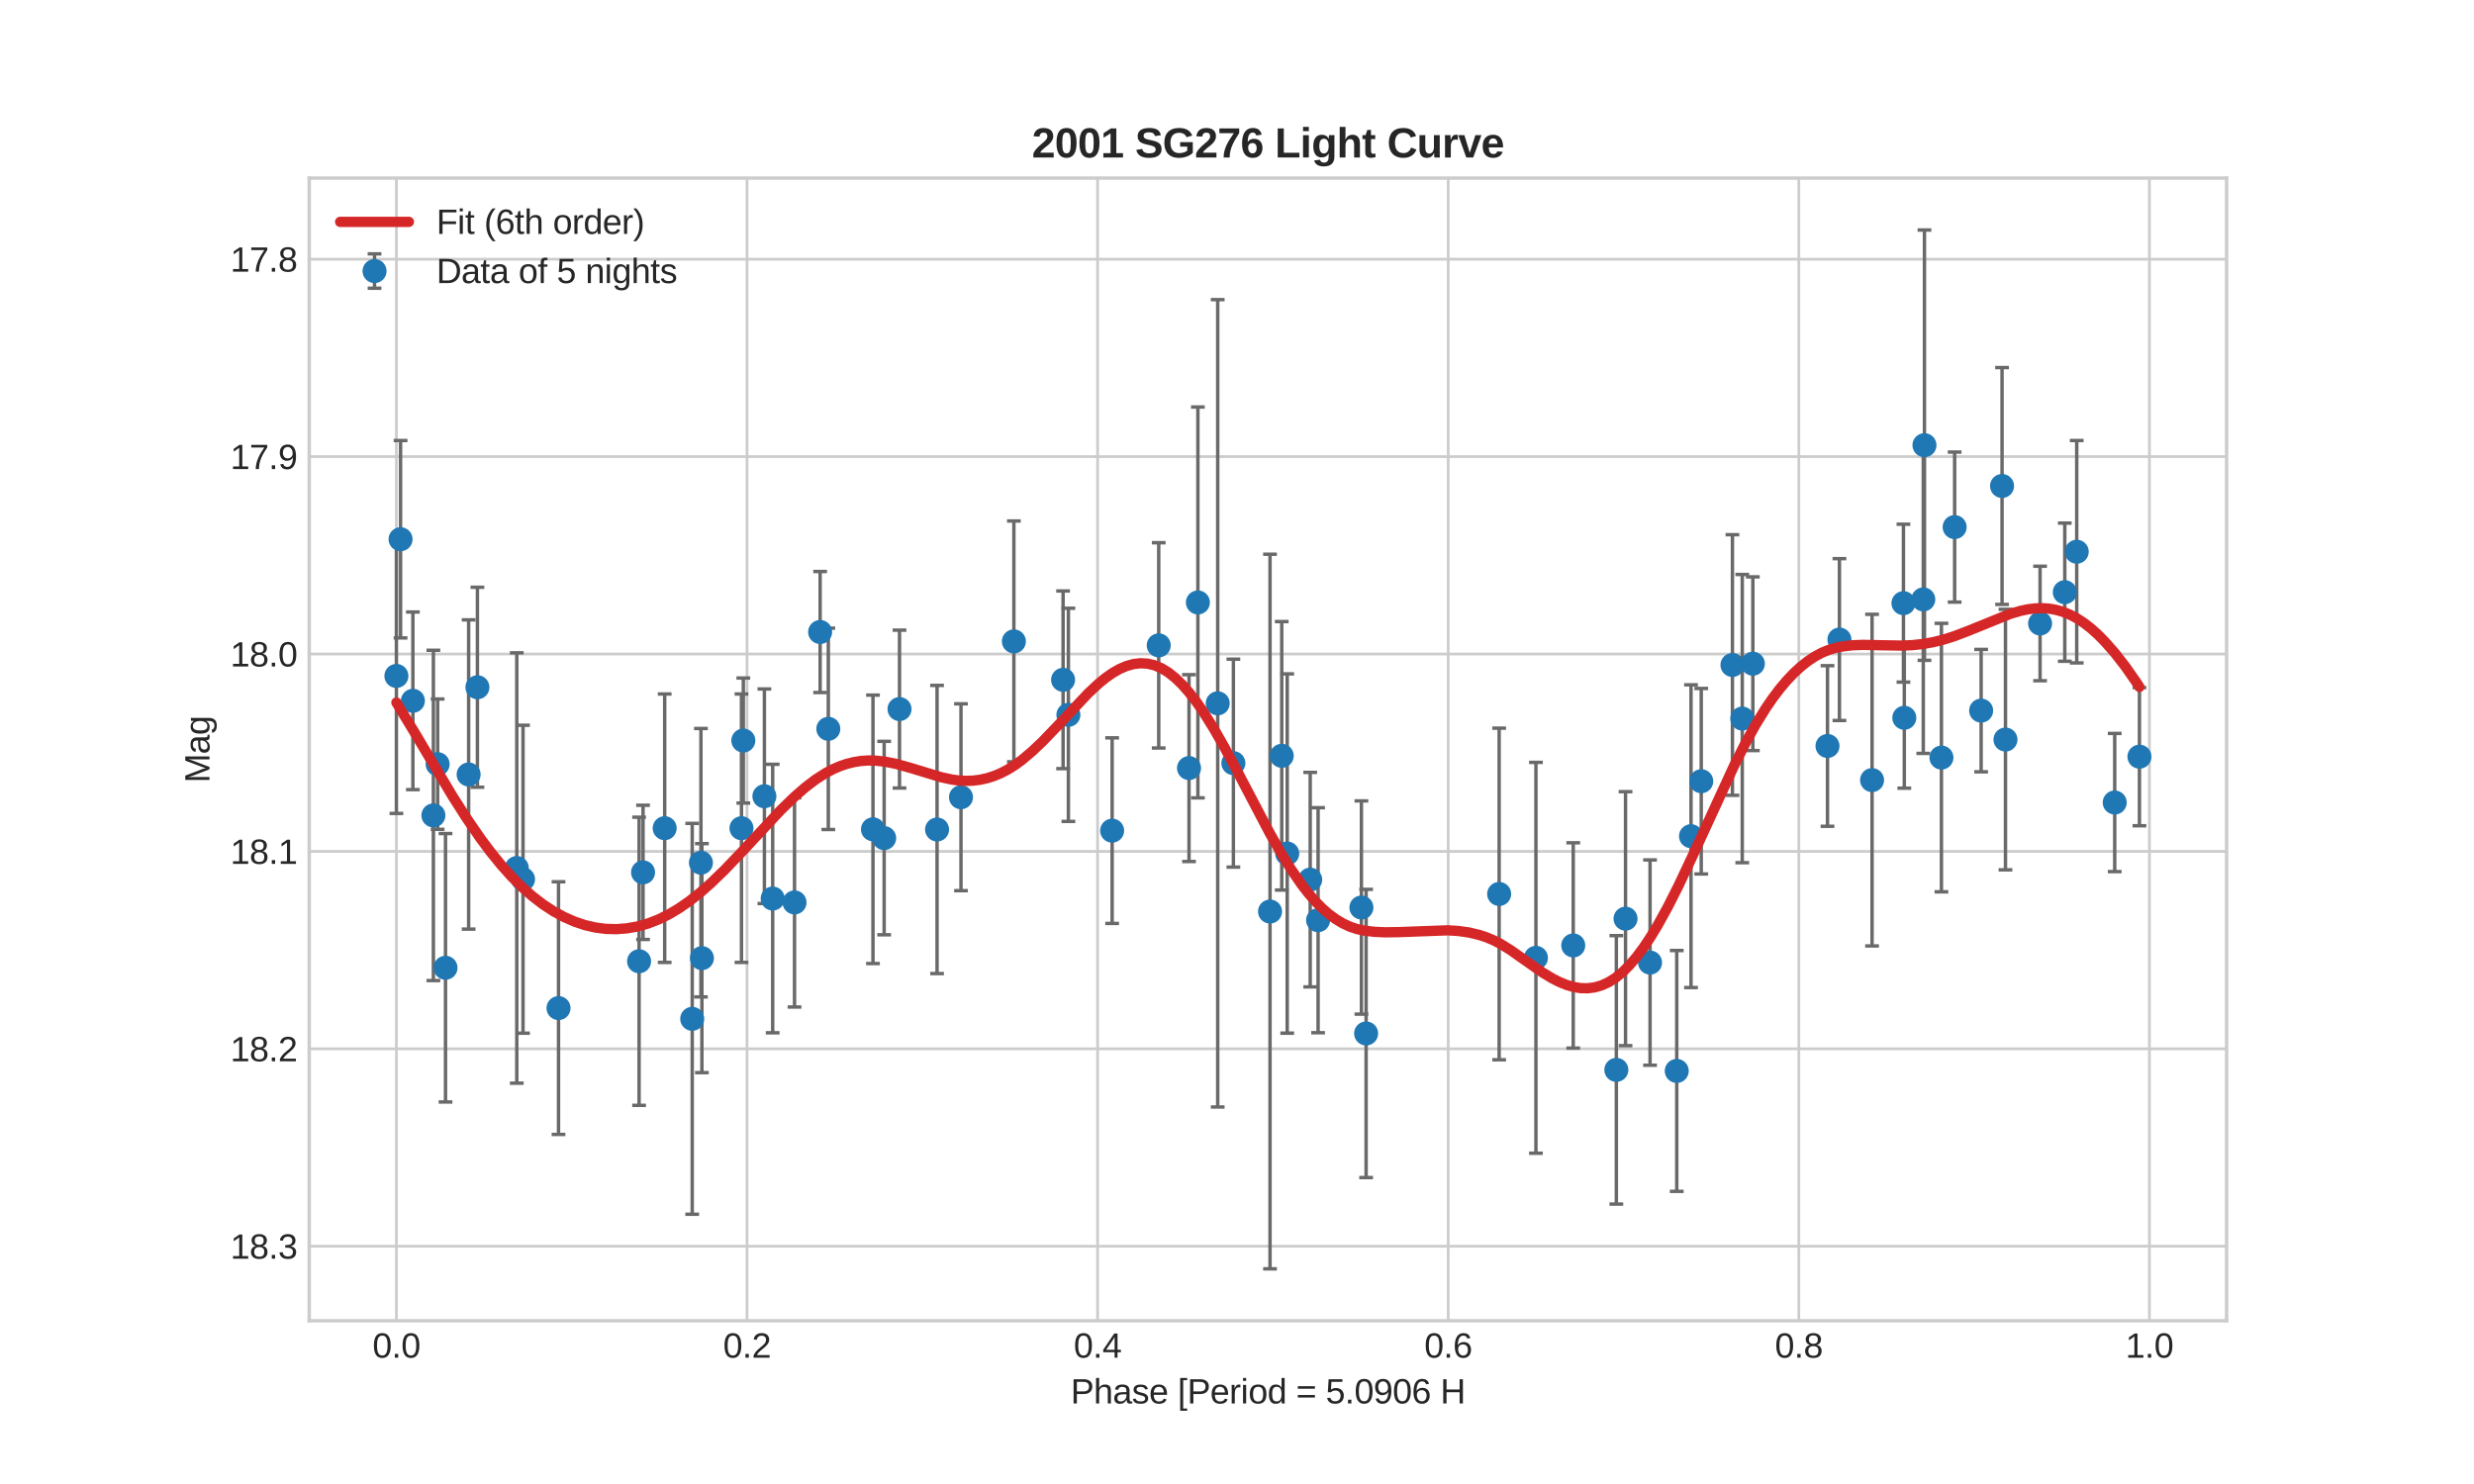 <?xml version="1.0" encoding="utf-8" standalone="no"?>
<!DOCTYPE svg PUBLIC "-//W3C//DTD SVG 1.1//EN"
  "http://www.w3.org/Graphics/SVG/1.1/DTD/svg11.dtd">
<svg height="432pt" version="1.1" viewBox="0 0 720 432" width="720pt" xmlns="http://www.w3.org/2000/svg" xmlns:xlink="http://www.w3.org/1999/xlink">
 <defs>
  <style type="text/css">*{stroke-linecap:butt;stroke-linejoin:round;}</style>
 </defs>
 <g id="figure_1">
  <g id="patch_1">
   <path d="M 0 432 
L 720 432 
L 720 0 
L 0 0 
z
" style="fill:#ffffff;"/>
  </g>
  <g id="axes_1">
   <g id="patch_2">
    <path d="M 90 384.48 
L 648 384.48 
L 648 51.84 
L 90 51.84 
z
" style="fill:#ffffff;"/>
   </g>
   <g id="matplotlib.axis_1">
    <g id="xtick_1">
     <g id="line2d_1">
      <path clip-path="url(#pd3c7261c7e)" d="M 115.364 384.48 
L 115.364 51.84 
" style="fill:none;stroke:#cccccc;stroke-linecap:round;stroke-width:0.8;"/>
     </g>
     <g id="line2d_2"/>
     <g id="text_1">
      <!-- 0.0 -->
      <g style="fill:#262626;" transform="translate(108.414 395.227)scale(0.1 -0.1)">
       <defs>
        <path d="M 3309 2203 
Q 3309 1569 3189 1136 
Q 3069 703 2861 436 
Q 2653 169 2372 53 
Q 2091 -63 1772 -63 
Q 1450 -63 1172 53 
Q 894 169 689 434 
Q 484 700 367 1133 
Q 250 1566 250 2203 
Q 250 2869 367 3305 
Q 484 3741 690 4000 
Q 897 4259 1178 4364 
Q 1459 4469 1791 4469 
Q 2106 4469 2382 4364 
Q 2659 4259 2865 4000 
Q 3072 3741 3190 3305 
Q 3309 2869 3309 2203 
z
M 2738 2203 
Q 2738 2728 2675 3076 
Q 2613 3425 2491 3633 
Q 2369 3841 2192 3927 
Q 2016 4013 1791 4013 
Q 1553 4013 1372 3925 
Q 1191 3838 1067 3630 
Q 944 3422 881 3073 
Q 819 2725 819 2203 
Q 819 1697 883 1350 
Q 947 1003 1070 792 
Q 1194 581 1372 489 
Q 1550 397 1778 397 
Q 2000 397 2178 489 
Q 2356 581 2479 792 
Q 2603 1003 2670 1350 
Q 2738 1697 2738 2203 
z
" id="LiberationSans-30" transform="scale(0.016)"/>
        <path d="M 584 0 
L 584 684 
L 1194 684 
L 1194 0 
L 584 0 
z
" id="LiberationSans-2e" transform="scale(0.016)"/>
       </defs>
       <use xlink:href="#LiberationSans-30"/>
       <use x="55.615" xlink:href="#LiberationSans-2e"/>
       <use x="83.398" xlink:href="#LiberationSans-30"/>
      </g>
     </g>
    </g>
    <g id="xtick_2">
     <g id="line2d_3">
      <path clip-path="url(#pd3c7261c7e)" d="M 217.399 384.48 
L 217.399 51.84 
" style="fill:none;stroke:#cccccc;stroke-linecap:round;stroke-width:0.8;"/>
     </g>
     <g id="line2d_4"/>
     <g id="text_2">
      <!-- 0.2 -->
      <g style="fill:#262626;" transform="translate(210.449 395.227)scale(0.1 -0.1)">
       <defs>
        <path d="M 322 0 
L 322 397 
Q 481 763 711 1042 
Q 941 1322 1194 1548 
Q 1447 1775 1695 1969 
Q 1944 2163 2144 2356 
Q 2344 2550 2467 2762 
Q 2591 2975 2591 3244 
Q 2591 3431 2534 3573 
Q 2478 3716 2372 3812 
Q 2266 3909 2117 3957 
Q 1969 4006 1788 4006 
Q 1619 4006 1470 3959 
Q 1322 3913 1206 3819 
Q 1091 3725 1017 3586 
Q 944 3447 922 3263 
L 347 3316 
Q 375 3553 478 3762 
Q 581 3972 762 4130 
Q 944 4288 1198 4378 
Q 1453 4469 1788 4469 
Q 2116 4469 2372 4391 
Q 2628 4313 2804 4159 
Q 2981 4006 3075 3781 
Q 3169 3556 3169 3263 
Q 3169 3041 3089 2841 
Q 3009 2641 2876 2459 
Q 2744 2278 2569 2109 
Q 2394 1941 2203 1780 
Q 2013 1619 1819 1461 
Q 1625 1303 1454 1143 
Q 1284 984 1150 820 
Q 1016 656 941 478 
L 3238 478 
L 3238 0 
L 322 0 
z
" id="LiberationSans-32" transform="scale(0.016)"/>
       </defs>
       <use xlink:href="#LiberationSans-30"/>
       <use x="55.615" xlink:href="#LiberationSans-2e"/>
       <use x="83.398" xlink:href="#LiberationSans-32"/>
      </g>
     </g>
    </g>
    <g id="xtick_3">
     <g id="line2d_5">
      <path clip-path="url(#pd3c7261c7e)" d="M 319.434 384.48 
L 319.434 51.84 
" style="fill:none;stroke:#cccccc;stroke-linecap:round;stroke-width:0.8;"/>
     </g>
     <g id="line2d_6"/>
     <g id="text_3">
      <!-- 0.4 -->
      <g style="fill:#262626;" transform="translate(312.484 395.227)scale(0.1 -0.1)">
       <defs>
        <path d="M 2753 997 
L 2753 0 
L 2222 0 
L 2222 997 
L 147 997 
L 147 1434 
L 2163 4403 
L 2753 4403 
L 2753 1441 
L 3372 1441 
L 3372 997 
L 2753 997 
z
M 2222 3769 
Q 2216 3753 2191 3708 
Q 2166 3663 2134 3606 
Q 2103 3550 2070 3492 
Q 2038 3434 2013 3397 
L 884 1734 
Q 869 1709 839 1668 
Q 809 1628 778 1586 
Q 747 1544 715 1503 
Q 684 1463 666 1441 
L 2222 1441 
L 2222 3769 
z
" id="LiberationSans-34" transform="scale(0.016)"/>
       </defs>
       <use xlink:href="#LiberationSans-30"/>
       <use x="55.615" xlink:href="#LiberationSans-2e"/>
       <use x="83.398" xlink:href="#LiberationSans-34"/>
      </g>
     </g>
    </g>
    <g id="xtick_4">
     <g id="line2d_7">
      <path clip-path="url(#pd3c7261c7e)" d="M 421.469 384.48 
L 421.469 51.84 
" style="fill:none;stroke:#cccccc;stroke-linecap:round;stroke-width:0.8;"/>
     </g>
     <g id="line2d_8"/>
     <g id="text_4">
      <!-- 0.6 -->
      <g style="fill:#262626;" transform="translate(414.519 395.227)scale(0.1 -0.1)">
       <defs>
        <path d="M 3278 1441 
Q 3278 1109 3186 832 
Q 3094 556 2914 357 
Q 2734 159 2468 48 
Q 2203 -63 1856 -63 
Q 1472 -63 1184 84 
Q 897 231 706 507 
Q 516 784 420 1186 
Q 325 1588 325 2100 
Q 325 2688 433 3131 
Q 541 3575 744 3872 
Q 947 4169 1239 4319 
Q 1531 4469 1900 4469 
Q 2125 4469 2322 4422 
Q 2519 4375 2680 4270 
Q 2841 4166 2962 3994 
Q 3084 3822 3156 3572 
L 2619 3475 
Q 2531 3759 2339 3886 
Q 2147 4013 1894 4013 
Q 1663 4013 1475 3903 
Q 1288 3794 1156 3576 
Q 1025 3359 954 3031 
Q 884 2703 884 2266 
Q 1038 2550 1316 2698 
Q 1594 2847 1953 2847 
Q 2253 2847 2497 2750 
Q 2741 2653 2914 2470 
Q 3088 2288 3183 2027 
Q 3278 1766 3278 1441 
z
M 2706 1416 
Q 2706 1644 2650 1828 
Q 2594 2013 2481 2142 
Q 2369 2272 2203 2342 
Q 2038 2413 1819 2413 
Q 1666 2413 1509 2367 
Q 1353 2322 1226 2220 
Q 1100 2119 1020 1953 
Q 941 1788 941 1550 
Q 941 1306 1003 1095 
Q 1066 884 1183 728 
Q 1300 572 1465 481 
Q 1631 391 1838 391 
Q 2041 391 2202 461 
Q 2363 531 2475 664 
Q 2588 797 2647 987 
Q 2706 1178 2706 1416 
z
" id="LiberationSans-36" transform="scale(0.016)"/>
       </defs>
       <use xlink:href="#LiberationSans-30"/>
       <use x="55.615" xlink:href="#LiberationSans-2e"/>
       <use x="83.398" xlink:href="#LiberationSans-36"/>
      </g>
     </g>
    </g>
    <g id="xtick_5">
     <g id="line2d_9">
      <path clip-path="url(#pd3c7261c7e)" d="M 523.504 384.48 
L 523.504 51.84 
" style="fill:none;stroke:#cccccc;stroke-linecap:round;stroke-width:0.8;"/>
     </g>
     <g id="line2d_10"/>
     <g id="text_5">
      <!-- 0.8 -->
      <g style="fill:#262626;" transform="translate(516.554 395.227)scale(0.1 -0.1)">
       <defs>
        <path d="M 3281 1228 
Q 3281 947 3192 711 
Q 3103 475 2920 303 
Q 2738 131 2453 34 
Q 2169 -63 1781 -63 
Q 1394 -63 1111 34 
Q 828 131 642 301 
Q 456 472 367 708 
Q 278 944 278 1222 
Q 278 1463 351 1650 
Q 425 1838 548 1973 
Q 672 2109 830 2192 
Q 988 2275 1156 2303 
L 1156 2316 
Q 972 2359 826 2456 
Q 681 2553 582 2689 
Q 484 2825 432 2990 
Q 381 3156 381 3341 
Q 381 3572 470 3776 
Q 559 3981 734 4136 
Q 909 4291 1168 4380 
Q 1428 4469 1769 4469 
Q 2128 4469 2392 4378 
Q 2656 4288 2829 4133 
Q 3003 3978 3087 3772 
Q 3172 3566 3172 3334 
Q 3172 3153 3120 2987 
Q 3069 2822 2970 2686 
Q 2872 2550 2726 2454 
Q 2581 2359 2391 2322 
L 2391 2309 
Q 2581 2278 2743 2195 
Q 2906 2113 3025 1977 
Q 3144 1841 3212 1653 
Q 3281 1466 3281 1228 
z
M 2588 3303 
Q 2588 3469 2545 3606 
Q 2503 3744 2406 3842 
Q 2309 3941 2153 3995 
Q 1997 4050 1769 4050 
Q 1547 4050 1394 3995 
Q 1241 3941 1142 3842 
Q 1044 3744 1000 3606 
Q 956 3469 956 3303 
Q 956 3172 990 3034 
Q 1025 2897 1115 2784 
Q 1206 2672 1365 2600 
Q 1525 2528 1775 2528 
Q 2041 2528 2202 2600 
Q 2363 2672 2448 2784 
Q 2534 2897 2561 3034 
Q 2588 3172 2588 3303 
z
M 2697 1281 
Q 2697 1441 2653 1589 
Q 2609 1738 2503 1852 
Q 2397 1966 2217 2036 
Q 2038 2106 1769 2106 
Q 1522 2106 1348 2036 
Q 1175 1966 1067 1850 
Q 959 1734 909 1582 
Q 859 1431 859 1269 
Q 859 1066 909 898 
Q 959 731 1068 611 
Q 1178 491 1356 425 
Q 1534 359 1788 359 
Q 2044 359 2219 425 
Q 2394 491 2500 611 
Q 2606 731 2651 901 
Q 2697 1072 2697 1281 
z
" id="LiberationSans-38" transform="scale(0.016)"/>
       </defs>
       <use xlink:href="#LiberationSans-30"/>
       <use x="55.615" xlink:href="#LiberationSans-2e"/>
       <use x="83.398" xlink:href="#LiberationSans-38"/>
      </g>
     </g>
    </g>
    <g id="xtick_6">
     <g id="line2d_11">
      <path clip-path="url(#pd3c7261c7e)" d="M 625.539 384.48 
L 625.539 51.84 
" style="fill:none;stroke:#cccccc;stroke-linecap:round;stroke-width:0.8;"/>
     </g>
     <g id="line2d_12"/>
     <g id="text_6">
      <!-- 1.0 -->
      <g style="fill:#262626;" transform="translate(618.589 395.227)scale(0.1 -0.1)">
       <defs>
        <path d="M 488 0 
L 488 478 
L 1609 478 
L 1609 3866 
L 616 3156 
L 616 3688 
L 1656 4403 
L 2175 4403 
L 2175 478 
L 3247 478 
L 3247 0 
L 488 0 
z
" id="LiberationSans-31" transform="scale(0.016)"/>
       </defs>
       <use xlink:href="#LiberationSans-31"/>
       <use x="55.615" xlink:href="#LiberationSans-2e"/>
       <use x="83.398" xlink:href="#LiberationSans-30"/>
      </g>
     </g>
    </g>
    <g id="text_7">
     <!-- Phase [Period = 5.0906 H -->
     <g style="fill:#262626;" transform="translate(311.603 408.549)scale(0.1 -0.1)">
      <defs>
       <path d="M 3931 3078 
Q 3931 2791 3836 2542 
Q 3741 2294 3552 2111 
Q 3363 1928 3078 1822 
Q 2794 1716 2416 1716 
L 1122 1716 
L 1122 0 
L 525 0 
L 525 4403 
L 2378 4403 
Q 2769 4403 3059 4308 
Q 3350 4213 3544 4039 
Q 3738 3866 3834 3620 
Q 3931 3375 3931 3078 
z
M 3331 3072 
Q 3331 3491 3075 3708 
Q 2819 3925 2306 3925 
L 1122 3925 
L 1122 2188 
L 2331 2188 
Q 2847 2188 3089 2416 
Q 3331 2644 3331 3072 
z
" id="LiberationSans-50" transform="scale(0.016)"/>
       <path d="M 991 2803 
Q 1084 2975 1193 3095 
Q 1303 3216 1434 3294 
Q 1566 3372 1722 3408 
Q 1878 3444 2072 3444 
Q 2397 3444 2605 3356 
Q 2813 3269 2933 3111 
Q 3053 2953 3098 2734 
Q 3144 2516 3144 2253 
L 3144 0 
L 2578 0 
L 2578 2144 
Q 2578 2359 2551 2521 
Q 2525 2684 2450 2792 
Q 2375 2900 2237 2954 
Q 2100 3009 1881 3009 
Q 1681 3009 1520 2937 
Q 1359 2866 1245 2734 
Q 1131 2603 1068 2415 
Q 1006 2228 1006 1994 
L 1006 0 
L 444 0 
L 444 4638 
L 1006 4638 
L 1006 3431 
Q 1006 3328 1003 3225 
Q 1000 3122 995 3034 
Q 991 2947 987 2886 
Q 984 2825 981 2803 
L 991 2803 
z
" id="LiberationSans-68" transform="scale(0.016)"/>
       <path d="M 1294 -63 
Q 784 -63 528 206 
Q 272 475 272 944 
Q 272 1278 398 1492 
Q 525 1706 729 1828 
Q 934 1950 1196 1997 
Q 1459 2044 1731 2050 
L 2491 2063 
L 2491 2247 
Q 2491 2456 2447 2603 
Q 2403 2750 2312 2840 
Q 2222 2931 2086 2973 
Q 1950 3016 1766 3016 
Q 1603 3016 1472 2992 
Q 1341 2969 1244 2908 
Q 1147 2847 1087 2742 
Q 1028 2638 1009 2478 
L 422 2531 
Q 453 2731 540 2898 
Q 628 3066 789 3187 
Q 950 3309 1192 3376 
Q 1434 3444 1778 3444 
Q 2416 3444 2737 3151 
Q 3059 2859 3059 2306 
L 3059 850 
Q 3059 600 3125 473 
Q 3191 347 3375 347 
Q 3422 347 3469 353 
Q 3516 359 3559 369 
L 3559 19 
Q 3453 -6 3348 -18 
Q 3244 -31 3125 -31 
Q 2966 -31 2852 11 
Q 2738 53 2666 139 
Q 2594 225 2556 351 
Q 2519 478 2509 647 
L 2491 647 
Q 2400 484 2292 353 
Q 2184 222 2040 130 
Q 1897 38 1714 -12 
Q 1531 -63 1294 -63 
z
M 1422 359 
Q 1691 359 1892 457 
Q 2094 556 2226 709 
Q 2359 863 2425 1044 
Q 2491 1225 2491 1391 
L 2491 1669 
L 1875 1656 
Q 1669 1653 1483 1626 
Q 1297 1600 1156 1522 
Q 1016 1444 933 1303 
Q 850 1163 850 934 
Q 850 659 998 509 
Q 1147 359 1422 359 
z
" id="LiberationSans-61" transform="scale(0.016)"/>
       <path d="M 2969 934 
Q 2969 697 2876 511 
Q 2784 325 2609 198 
Q 2434 72 2179 4 
Q 1925 -63 1597 -63 
Q 1303 -63 1067 -17 
Q 831 28 653 128 
Q 475 228 354 392 
Q 234 556 178 794 
L 675 891 
Q 747 619 972 492 
Q 1197 366 1597 366 
Q 1778 366 1929 391 
Q 2081 416 2190 477 
Q 2300 538 2361 639 
Q 2422 741 2422 891 
Q 2422 1044 2350 1142 
Q 2278 1241 2150 1306 
Q 2022 1372 1839 1420 
Q 1656 1469 1438 1528 
Q 1234 1581 1034 1647 
Q 834 1713 673 1820 
Q 513 1928 413 2087 
Q 313 2247 313 2488 
Q 313 2950 642 3192 
Q 972 3434 1603 3434 
Q 2163 3434 2492 3237 
Q 2822 3041 2909 2606 
L 2403 2544 
Q 2375 2675 2300 2764 
Q 2225 2853 2119 2908 
Q 2013 2963 1880 2986 
Q 1747 3009 1603 3009 
Q 1222 3009 1040 2893 
Q 859 2778 859 2544 
Q 859 2406 926 2317 
Q 994 2228 1114 2167 
Q 1234 2106 1403 2061 
Q 1572 2016 1775 1966 
Q 1909 1931 2050 1892 
Q 2191 1853 2323 1798 
Q 2456 1744 2573 1670 
Q 2691 1597 2778 1494 
Q 2866 1391 2917 1253 
Q 2969 1116 2969 934 
z
" id="LiberationSans-73" transform="scale(0.016)"/>
       <path d="M 863 1572 
Q 863 1306 917 1082 
Q 972 859 1086 698 
Q 1200 538 1378 448 
Q 1556 359 1806 359 
Q 2172 359 2392 506 
Q 2613 653 2691 878 
L 3184 738 
Q 3131 597 3036 455 
Q 2941 313 2781 198 
Q 2622 84 2383 10 
Q 2144 -63 1806 -63 
Q 1056 -63 664 384 
Q 272 831 272 1713 
Q 272 2188 390 2517 
Q 509 2847 715 3053 
Q 922 3259 1197 3351 
Q 1472 3444 1784 3444 
Q 2209 3444 2495 3306 
Q 2781 3169 2954 2926 
Q 3128 2684 3201 2356 
Q 3275 2028 3275 1647 
L 3275 1572 
L 863 1572 
z
M 2694 2003 
Q 2647 2538 2422 2783 
Q 2197 3028 1775 3028 
Q 1634 3028 1479 2983 
Q 1325 2938 1194 2822 
Q 1063 2706 972 2507 
Q 881 2309 869 2003 
L 2694 2003 
z
" id="LiberationSans-65" transform="scale(0.016)"/>
       <path id="LiberationSans-20" transform="scale(0.016)"/>
       <path d="M 456 -1328 
L 456 4638 
L 1728 4638 
L 1728 4234 
L 1000 4234 
L 1000 -925 
L 1728 -925 
L 1728 -1328 
L 456 -1328 
z
" id="LiberationSans-5b" transform="scale(0.016)"/>
       <path d="M 444 0 
L 444 2594 
Q 444 2700 442 2811 
Q 441 2922 437 3025 
Q 434 3128 431 3218 
Q 428 3309 425 3381 
L 956 3381 
Q 959 3309 964 3217 
Q 969 3125 973 3028 
Q 978 2931 979 2842 
Q 981 2753 981 2691 
L 994 2691 
Q 1053 2884 1120 3026 
Q 1188 3169 1278 3261 
Q 1369 3353 1494 3398 
Q 1619 3444 1797 3444 
Q 1866 3444 1928 3433 
Q 1991 3422 2025 3413 
L 2025 2897 
Q 1969 2913 1894 2920 
Q 1819 2928 1725 2928 
Q 1531 2928 1395 2840 
Q 1259 2753 1173 2598 
Q 1088 2444 1047 2230 
Q 1006 2016 1006 1763 
L 1006 0 
L 444 0 
z
" id="LiberationSans-72" transform="scale(0.016)"/>
       <path d="M 428 4100 
L 428 4638 
L 991 4638 
L 991 4100 
L 428 4100 
z
M 428 0 
L 428 3381 
L 991 3381 
L 991 0 
L 428 0 
z
" id="LiberationSans-69" transform="scale(0.016)"/>
       <path d="M 3291 1694 
Q 3291 806 2900 371 
Q 2509 -63 1766 -63 
Q 1413 -63 1134 43 
Q 856 150 664 369 
Q 472 588 370 917 
Q 269 1247 269 1694 
Q 269 3444 1784 3444 
Q 2178 3444 2464 3334 
Q 2750 3225 2933 3006 
Q 3116 2788 3203 2459 
Q 3291 2131 3291 1694 
z
M 2700 1694 
Q 2700 2088 2639 2344 
Q 2578 2600 2461 2753 
Q 2344 2906 2175 2967 
Q 2006 3028 1794 3028 
Q 1578 3028 1404 2964 
Q 1231 2900 1109 2745 
Q 988 2591 923 2334 
Q 859 2078 859 1694 
Q 859 1300 928 1042 
Q 997 784 1117 631 
Q 1238 478 1402 415 
Q 1566 353 1759 353 
Q 1975 353 2150 414 
Q 2325 475 2447 628 
Q 2569 781 2634 1040 
Q 2700 1300 2700 1694 
z
" id="LiberationSans-6f" transform="scale(0.016)"/>
       <path d="M 2566 544 
Q 2409 219 2151 78 
Q 1894 -63 1513 -63 
Q 872 -63 570 368 
Q 269 800 269 1675 
Q 269 3444 1513 3444 
Q 1897 3444 2153 3303 
Q 2409 3163 2566 2856 
L 2572 2856 
Q 2572 2888 2570 2955 
Q 2569 3022 2567 3095 
Q 2566 3169 2566 3234 
Q 2566 3300 2566 3328 
L 2566 4638 
L 3128 4638 
L 3128 697 
Q 3128 575 3129 462 
Q 3131 350 3134 256 
Q 3138 163 3141 95 
Q 3144 28 3147 0 
L 2609 0 
Q 2603 31 2598 89 
Q 2594 147 2589 222 
Q 2584 297 2581 380 
Q 2578 463 2578 544 
L 2566 544 
z
M 859 1694 
Q 859 1344 903 1094 
Q 947 844 1044 683 
Q 1141 522 1291 447 
Q 1441 372 1656 372 
Q 1878 372 2048 444 
Q 2219 516 2333 677 
Q 2447 838 2506 1097 
Q 2566 1356 2566 1731 
Q 2566 2091 2506 2339 
Q 2447 2588 2331 2741 
Q 2216 2894 2048 2961 
Q 1881 3028 1663 3028 
Q 1456 3028 1306 2956 
Q 1156 2884 1056 2725 
Q 956 2566 907 2311 
Q 859 2056 859 1694 
z
" id="LiberationSans-64" transform="scale(0.016)"/>
       <path d="M 313 2675 
L 313 3138 
L 3422 3138 
L 3422 2675 
L 313 2675 
z
M 313 1075 
L 313 1538 
L 3422 1538 
L 3422 1075 
L 313 1075 
z
" id="LiberationSans-3d" transform="scale(0.016)"/>
       <path d="M 3291 1434 
Q 3291 1103 3191 828 
Q 3091 553 2894 354 
Q 2697 156 2405 46 
Q 2113 -63 1728 -63 
Q 1381 -63 1123 18 
Q 866 100 687 242 
Q 509 384 404 575 
Q 300 766 256 984 
L 825 1050 
Q 859 925 921 808 
Q 984 691 1092 598 
Q 1200 506 1358 451 
Q 1516 397 1741 397 
Q 1959 397 2137 464 
Q 2316 531 2442 662 
Q 2569 794 2637 984 
Q 2706 1175 2706 1422 
Q 2706 1625 2640 1795 
Q 2575 1966 2453 2089 
Q 2331 2213 2154 2281 
Q 1978 2350 1753 2350 
Q 1613 2350 1494 2325 
Q 1375 2300 1273 2256 
Q 1172 2213 1089 2155 
Q 1006 2097 934 2034 
L 384 2034 
L 531 4403 
L 3034 4403 
L 3034 3925 
L 1044 3925 
L 959 2528 
Q 1109 2644 1334 2726 
Q 1559 2809 1869 2809 
Q 2197 2809 2459 2709 
Q 2722 2609 2906 2426 
Q 3091 2244 3191 1991 
Q 3291 1738 3291 1434 
z
" id="LiberationSans-35" transform="scale(0.016)"/>
       <path d="M 3256 2291 
Q 3256 1703 3145 1261 
Q 3034 819 2828 525 
Q 2622 231 2326 84 
Q 2031 -63 1663 -63 
Q 1409 -63 1206 -11 
Q 1003 41 843 150 
Q 684 259 571 434 
Q 459 609 391 856 
L 928 941 
Q 1016 656 1202 523 
Q 1388 391 1672 391 
Q 1900 391 2089 498 
Q 2278 606 2411 822 
Q 2544 1038 2619 1363 
Q 2694 1688 2700 2125 
Q 2634 1978 2520 1862 
Q 2406 1747 2261 1667 
Q 2116 1588 1947 1545 
Q 1778 1503 1606 1503 
Q 1306 1503 1064 1611 
Q 822 1719 653 1912 
Q 484 2106 392 2379 
Q 300 2653 300 2988 
Q 300 3328 398 3603 
Q 497 3878 684 4070 
Q 872 4263 1145 4366 
Q 1419 4469 1766 4469 
Q 2500 4469 2878 3925 
Q 3256 3381 3256 2291 
z
M 2644 2834 
Q 2644 3078 2586 3293 
Q 2528 3509 2414 3668 
Q 2300 3828 2133 3920 
Q 1966 4013 1747 4013 
Q 1544 4013 1381 3941 
Q 1219 3869 1106 3736 
Q 994 3603 933 3412 
Q 872 3222 872 2988 
Q 872 2766 926 2575 
Q 981 2384 1090 2245 
Q 1200 2106 1362 2026 
Q 1525 1947 1741 1947 
Q 1897 1947 2058 2000 
Q 2219 2053 2348 2162 
Q 2478 2272 2561 2439 
Q 2644 2606 2644 2834 
z
" id="LiberationSans-39" transform="scale(0.016)"/>
       <path d="M 3503 0 
L 3503 2041 
L 1122 2041 
L 1122 0 
L 525 0 
L 525 4403 
L 1122 4403 
L 1122 2541 
L 3503 2541 
L 3503 4403 
L 4100 4403 
L 4100 0 
L 3503 0 
z
" id="LiberationSans-48" transform="scale(0.016)"/>
      </defs>
      <use xlink:href="#LiberationSans-50"/>
      <use x="66.699" xlink:href="#LiberationSans-68"/>
      <use x="122.314" xlink:href="#LiberationSans-61"/>
      <use x="177.93" xlink:href="#LiberationSans-73"/>
      <use x="227.93" xlink:href="#LiberationSans-65"/>
      <use x="283.545" xlink:href="#LiberationSans-20"/>
      <use x="311.328" xlink:href="#LiberationSans-5b"/>
      <use x="339.111" xlink:href="#LiberationSans-50"/>
      <use x="405.811" xlink:href="#LiberationSans-65"/>
      <use x="461.426" xlink:href="#LiberationSans-72"/>
      <use x="494.727" xlink:href="#LiberationSans-69"/>
      <use x="516.943" xlink:href="#LiberationSans-6f"/>
      <use x="572.559" xlink:href="#LiberationSans-64"/>
      <use x="628.174" xlink:href="#LiberationSans-20"/>
      <use x="655.957" xlink:href="#LiberationSans-3d"/>
      <use x="714.355" xlink:href="#LiberationSans-20"/>
      <use x="742.139" xlink:href="#LiberationSans-35"/>
      <use x="797.754" xlink:href="#LiberationSans-2e"/>
      <use x="825.537" xlink:href="#LiberationSans-30"/>
      <use x="881.152" xlink:href="#LiberationSans-39"/>
      <use x="936.768" xlink:href="#LiberationSans-30"/>
      <use x="992.383" xlink:href="#LiberationSans-36"/>
      <use x="1047.998" xlink:href="#LiberationSans-20"/>
      <use x="1075.781" xlink:href="#LiberationSans-48"/>
     </g>
    </g>
   </g>
   <g id="matplotlib.axis_2">
    <g id="ytick_1">
     <g id="line2d_13">
      <path clip-path="url(#pd3c7261c7e)" d="M 90 75.461 
L 648 75.461 
" style="fill:none;stroke:#cccccc;stroke-linecap:round;stroke-width:0.8;"/>
     </g>
     <g id="line2d_14"/>
     <g id="text_8">
      <!-- 17.8 -->
      <g style="fill:#262626;" transform="translate(67.039 79.084)scale(0.1 -0.1)">
       <defs>
        <path d="M 3238 3947 
Q 2906 3441 2628 2973 
Q 2350 2506 2150 2032 
Q 1950 1559 1839 1061 
Q 1728 563 1728 0 
L 1141 0 
Q 1141 528 1266 1036 
Q 1391 1544 1603 2033 
Q 1816 2522 2097 2994 
Q 2378 3466 2694 3925 
L 328 3925 
L 328 4403 
L 3238 4403 
L 3238 3947 
z
" id="LiberationSans-37" transform="scale(0.016)"/>
       </defs>
       <use xlink:href="#LiberationSans-31"/>
       <use x="55.615" xlink:href="#LiberationSans-37"/>
       <use x="111.23" xlink:href="#LiberationSans-2e"/>
       <use x="139.014" xlink:href="#LiberationSans-38"/>
      </g>
     </g>
    </g>
    <g id="ytick_2">
     <g id="line2d_15">
      <path clip-path="url(#pd3c7261c7e)" d="M 90 132.924 
L 648 132.924 
" style="fill:none;stroke:#cccccc;stroke-linecap:round;stroke-width:0.8;"/>
     </g>
     <g id="line2d_16"/>
     <g id="text_9">
      <!-- 17.9 -->
      <g style="fill:#262626;" transform="translate(67.039 136.548)scale(0.1 -0.1)">
       <use xlink:href="#LiberationSans-31"/>
       <use x="55.615" xlink:href="#LiberationSans-37"/>
       <use x="111.23" xlink:href="#LiberationSans-2e"/>
       <use x="139.014" xlink:href="#LiberationSans-39"/>
      </g>
     </g>
    </g>
    <g id="ytick_3">
     <g id="line2d_17">
      <path clip-path="url(#pd3c7261c7e)" d="M 90 190.388 
L 648 190.388 
" style="fill:none;stroke:#cccccc;stroke-linecap:round;stroke-width:0.8;"/>
     </g>
     <g id="line2d_18"/>
     <g id="text_10">
      <!-- 18.0 -->
      <g style="fill:#262626;" transform="translate(67.039 194.012)scale(0.1 -0.1)">
       <use xlink:href="#LiberationSans-31"/>
       <use x="55.615" xlink:href="#LiberationSans-38"/>
       <use x="111.23" xlink:href="#LiberationSans-2e"/>
       <use x="139.014" xlink:href="#LiberationSans-30"/>
      </g>
     </g>
    </g>
    <g id="ytick_4">
     <g id="line2d_19">
      <path clip-path="url(#pd3c7261c7e)" d="M 90 247.852 
L 648 247.852 
" style="fill:none;stroke:#cccccc;stroke-linecap:round;stroke-width:0.8;"/>
     </g>
     <g id="line2d_20"/>
     <g id="text_11">
      <!-- 18.1 -->
      <g style="fill:#262626;" transform="translate(67.039 251.475)scale(0.1 -0.1)">
       <use xlink:href="#LiberationSans-31"/>
       <use x="55.615" xlink:href="#LiberationSans-38"/>
       <use x="111.23" xlink:href="#LiberationSans-2e"/>
       <use x="139.014" xlink:href="#LiberationSans-31"/>
      </g>
     </g>
    </g>
    <g id="ytick_5">
     <g id="line2d_21">
      <path clip-path="url(#pd3c7261c7e)" d="M 90 305.316 
L 648 305.316 
" style="fill:none;stroke:#cccccc;stroke-linecap:round;stroke-width:0.8;"/>
     </g>
     <g id="line2d_22"/>
     <g id="text_12">
      <!-- 18.2 -->
      <g style="fill:#262626;" transform="translate(67.039 308.939)scale(0.1 -0.1)">
       <use xlink:href="#LiberationSans-31"/>
       <use x="55.615" xlink:href="#LiberationSans-38"/>
       <use x="111.23" xlink:href="#LiberationSans-2e"/>
       <use x="139.014" xlink:href="#LiberationSans-32"/>
      </g>
     </g>
    </g>
    <g id="ytick_6">
     <g id="line2d_23">
      <path clip-path="url(#pd3c7261c7e)" d="M 90 362.779 
L 648 362.779 
" style="fill:none;stroke:#cccccc;stroke-linecap:round;stroke-width:0.8;"/>
     </g>
     <g id="line2d_24"/>
     <g id="text_13">
      <!-- 18.3 -->
      <g style="fill:#262626;" transform="translate(67.039 366.403)scale(0.1 -0.1)">
       <defs>
        <path d="M 3278 1216 
Q 3278 913 3179 675 
Q 3081 438 2892 273 
Q 2703 109 2423 23 
Q 2144 -63 1784 -63 
Q 1375 -63 1095 39 
Q 816 141 634 308 
Q 453 475 362 689 
Q 272 903 244 1131 
L 825 1184 
Q 850 1009 917 865 
Q 984 722 1100 619 
Q 1216 516 1384 459 
Q 1553 403 1784 403 
Q 2209 403 2451 612 
Q 2694 822 2694 1234 
Q 2694 1478 2586 1626 
Q 2478 1775 2317 1858 
Q 2156 1941 1967 1969 
Q 1778 1997 1619 1997 
L 1300 1997 
L 1300 2484 
L 1606 2484 
Q 1766 2484 1937 2517 
Q 2109 2550 2251 2636 
Q 2394 2722 2486 2869 
Q 2578 3016 2578 3244 
Q 2578 3597 2370 3801 
Q 2163 4006 1753 4006 
Q 1381 4006 1151 3815 
Q 922 3625 884 3278 
L 319 3322 
Q 353 3613 478 3828 
Q 603 4044 795 4186 
Q 988 4328 1234 4398 
Q 1481 4469 1759 4469 
Q 2128 4469 2393 4376 
Q 2659 4284 2828 4126 
Q 2997 3969 3076 3756 
Q 3156 3544 3156 3303 
Q 3156 3109 3103 2940 
Q 3050 2772 2937 2637 
Q 2825 2503 2651 2406 
Q 2478 2309 2234 2259 
L 2234 2247 
Q 2500 2219 2697 2126 
Q 2894 2034 3022 1896 
Q 3150 1759 3214 1584 
Q 3278 1409 3278 1216 
z
" id="LiberationSans-33" transform="scale(0.016)"/>
       </defs>
       <use xlink:href="#LiberationSans-31"/>
       <use x="55.615" xlink:href="#LiberationSans-38"/>
       <use x="111.23" xlink:href="#LiberationSans-2e"/>
       <use x="139.014" xlink:href="#LiberationSans-33"/>
      </g>
     </g>
    </g>
    <g id="text_14">
     <!-- Mag -->
     <g style="fill:#262626;" transform="translate(60.964 227.886)rotate(-90)scale(0.1 -0.1)">
      <defs>
       <path d="M 4269 0 
L 4269 2938 
Q 4269 3097 4272 3262 
Q 4275 3428 4281 3566 
Q 4288 3725 4297 3875 
Q 4253 3716 4206 3559 
Q 4166 3425 4117 3273 
Q 4069 3122 4022 3000 
L 2884 0 
L 2466 0 
L 1313 3000 
Q 1294 3047 1273 3109 
Q 1253 3172 1229 3242 
Q 1206 3313 1182 3386 
Q 1159 3459 1138 3531 
Q 1084 3697 1034 3875 
Q 1038 3700 1044 3528 
Q 1050 3381 1053 3220 
Q 1056 3059 1056 2938 
L 1056 0 
L 525 0 
L 525 4403 
L 1309 4403 
L 2481 1350 
Q 2503 1288 2534 1189 
Q 2566 1091 2594 987 
Q 2622 884 2645 792 
Q 2669 700 2678 650 
Q 2688 700 2713 794 
Q 2738 888 2770 991 
Q 2803 1094 2834 1191 
Q 2866 1288 2891 1350 
L 4041 4403 
L 4806 4403 
L 4806 0 
L 4269 0 
z
" id="LiberationSans-4d" transform="scale(0.016)"/>
       <path d="M 1713 -1328 
Q 1422 -1328 1197 -1268 
Q 972 -1209 812 -1098 
Q 653 -988 553 -834 
Q 453 -681 409 -494 
L 975 -413 
Q 1031 -647 1223 -773 
Q 1416 -900 1728 -900 
Q 1919 -900 2075 -847 
Q 2231 -794 2340 -676 
Q 2450 -559 2509 -371 
Q 2569 -184 2569 84 
L 2569 628 
L 2563 628 
Q 2500 500 2408 383 
Q 2316 266 2183 175 
Q 2050 84 1875 29 
Q 1700 -25 1475 -25 
Q 1153 -25 923 83 
Q 694 191 548 406 
Q 403 622 336 942 
Q 269 1263 269 1684 
Q 269 2091 336 2416 
Q 403 2741 554 2967 
Q 706 3194 948 3314 
Q 1191 3434 1538 3434 
Q 1897 3434 2161 3270 
Q 2425 3106 2569 2803 
L 2575 2803 
Q 2575 2881 2579 2978 
Q 2584 3075 2589 3161 
Q 2594 3247 2600 3309 
Q 2606 3372 2613 3381 
L 3147 3381 
Q 3144 3353 3141 3286 
Q 3138 3219 3134 3125 
Q 3131 3031 3129 2917 
Q 3128 2803 3128 2681 
L 3128 97 
Q 3128 -613 2779 -970 
Q 2431 -1328 1713 -1328 
z
M 2569 1691 
Q 2569 2044 2492 2295 
Q 2416 2547 2291 2706 
Q 2166 2866 2005 2941 
Q 1844 3016 1675 3016 
Q 1459 3016 1304 2941 
Q 1150 2866 1048 2705 
Q 947 2544 898 2292 
Q 850 2041 850 1691 
Q 850 1325 898 1076 
Q 947 828 1047 675 
Q 1147 522 1300 456 
Q 1453 391 1666 391 
Q 1834 391 1995 462 
Q 2156 534 2284 690 
Q 2413 847 2491 1094 
Q 2569 1341 2569 1691 
z
" id="LiberationSans-67" transform="scale(0.016)"/>
      </defs>
      <use xlink:href="#LiberationSans-4d"/>
      <use x="83.301" xlink:href="#LiberationSans-61"/>
      <use x="138.916" xlink:href="#LiberationSans-67"/>
     </g>
    </g>
   </g>
   <g id="LineCollection_1">
    <path clip-path="url(#pd3c7261c7e)" d="M 115.364 156.735 
L 115.364 236.802 
" style="fill:none;stroke:#696969;"/>
    <path clip-path="url(#pd3c7261c7e)" d="M 116.575 128.238 
L 116.575 185.702 
" style="fill:none;stroke:#696969;"/>
    <path clip-path="url(#pd3c7261c7e)" d="M 120.162 178.148 
L 120.162 229.865 
" style="fill:none;stroke:#696969;"/>
    <path clip-path="url(#pd3c7261c7e)" d="M 126.128 189.289 
L 126.128 285.445 
" style="fill:none;stroke:#696969;"/>
    <path clip-path="url(#pd3c7261c7e)" d="M 127.361 203.485 
L 127.361 241.411 
" style="fill:none;stroke:#696969;"/>
    <path clip-path="url(#pd3c7261c7e)" d="M 129.656 242.643 
L 129.656 320.794 
" style="fill:none;stroke:#696969;"/>
    <path clip-path="url(#pd3c7261c7e)" d="M 136.384 180.436 
L 136.384 270.462 
" style="fill:none;stroke:#696969;"/>
    <path clip-path="url(#pd3c7261c7e)" d="M 138.941 170.949 
L 138.941 229.179 
" style="fill:none;stroke:#696969;"/>
    <path clip-path="url(#pd3c7261c7e)" d="M 150.397 190.043 
L 150.397 315.314 
" style="fill:none;stroke:#696969;"/>
    <path clip-path="url(#pd3c7261c7e)" d="M 152.213 211.12 
L 152.213 300.763 
" style="fill:none;stroke:#696969;"/>
    <path clip-path="url(#pd3c7261c7e)" d="M 162.543 256.686 
L 162.543 330.239 
" style="fill:none;stroke:#696969;"/>
    <path clip-path="url(#pd3c7261c7e)" d="M 185.991 237.88 
L 185.991 321.777 
" style="fill:none;stroke:#696969;"/>
    <path clip-path="url(#pd3c7261c7e)" d="M 187.144 234.414 
L 187.144 273.49 
" style="fill:none;stroke:#696969;"/>
    <path clip-path="url(#pd3c7261c7e)" d="M 193.44 202.014 
L 193.44 280.165 
" style="fill:none;stroke:#696969;"/>
    <path clip-path="url(#pd3c7261c7e)" d="M 201.455 239.695 
L 201.455 353.473 
" style="fill:none;stroke:#696969;"/>
    <path clip-path="url(#pd3c7261c7e)" d="M 203.988 212.061 
L 203.988 290.211 
" style="fill:none;stroke:#696969;"/>
    <path clip-path="url(#pd3c7261c7e)" d="M 204.273 245.591 
L 204.273 312.249 
" style="fill:none;stroke:#696969;"/>
    <path clip-path="url(#pd3c7261c7e)" d="M 215.789 202.021 
L 215.789 280.172 
" style="fill:none;stroke:#696969;"/>
    <path clip-path="url(#pd3c7261c7e)" d="M 216.328 197.383 
L 216.328 233.777 
" style="fill:none;stroke:#696969;"/>
    <path clip-path="url(#pd3c7261c7e)" d="M 222.459 200.571 
L 222.459 263.014 
" style="fill:none;stroke:#696969;"/>
    <path clip-path="url(#pd3c7261c7e)" d="M 224.871 222.496 
L 224.871 300.647 
" style="fill:none;stroke:#696969;"/>
    <path clip-path="url(#pd3c7261c7e)" d="M 231.227 232.242 
L 231.227 293.154 
" style="fill:none;stroke:#696969;"/>
    <path clip-path="url(#pd3c7261c7e)" d="M 238.681 166.36 
L 238.681 201.604 
" style="fill:none;stroke:#696969;"/>
    <path clip-path="url(#pd3c7261c7e)" d="M 241.062 182.86 
L 241.062 241.473 
" style="fill:none;stroke:#696969;"/>
    <path clip-path="url(#pd3c7261c7e)" d="M 254.06 202.341 
L 254.06 280.491 
" style="fill:none;stroke:#696969;"/>
    <path clip-path="url(#pd3c7261c7e)" d="M 257.315 215.815 
L 257.315 272.129 
" style="fill:none;stroke:#696969;"/>
    <path clip-path="url(#pd3c7261c7e)" d="M 261.781 183.428 
L 261.781 229.399 
" style="fill:none;stroke:#696969;"/>
    <path clip-path="url(#pd3c7261c7e)" d="M 272.708 199.52 
L 272.708 283.417 
" style="fill:none;stroke:#696969;"/>
    <path clip-path="url(#pd3c7261c7e)" d="M 279.675 204.881 
L 279.675 259.28 
" style="fill:none;stroke:#696969;"/>
    <path clip-path="url(#pd3c7261c7e)" d="M 295.067 151.657 
L 295.067 221.763 
" style="fill:none;stroke:#696969;"/>
    <path clip-path="url(#pd3c7261c7e)" d="M 309.386 172.039 
L 309.386 223.756 
" style="fill:none;stroke:#696969;"/>
    <path clip-path="url(#pd3c7261c7e)" d="M 310.93 177.063 
L 310.93 239.124 
" style="fill:none;stroke:#696969;"/>
    <path clip-path="url(#pd3c7261c7e)" d="M 323.662 214.798 
L 323.662 268.813 
" style="fill:none;stroke:#696969;"/>
    <path clip-path="url(#pd3c7261c7e)" d="M 337.22 157.987 
L 337.22 217.749 
" style="fill:none;stroke:#696969;"/>
    <path clip-path="url(#pd3c7261c7e)" d="M 346.034 196.393 
L 346.034 250.792 
" style="fill:none;stroke:#696969;"/>
    <path clip-path="url(#pd3c7261c7e)" d="M 348.618 118.484 
L 348.618 232.262 
" style="fill:none;stroke:#696969;"/>
    <path clip-path="url(#pd3c7261c7e)" d="M 354.385 87.228 
L 354.385 322.255 
" style="fill:none;stroke:#696969;"/>
    <path clip-path="url(#pd3c7261c7e)" d="M 358.948 191.889 
L 358.948 252.418 
" style="fill:none;stroke:#696969;"/>
    <path clip-path="url(#pd3c7261c7e)" d="M 369.609 161.341 
L 369.609 369.36 
" style="fill:none;stroke:#696969;"/>
    <path clip-path="url(#pd3c7261c7e)" d="M 373.019 180.946 
L 373.019 259.096 
" style="fill:none;stroke:#696969;"/>
    <path clip-path="url(#pd3c7261c7e)" d="M 374.614 196.175 
L 374.614 300.759 
" style="fill:none;stroke:#696969;"/>
    <path clip-path="url(#pd3c7261c7e)" d="M 381.304 224.844 
L 381.304 287.288 
" style="fill:none;stroke:#696969;"/>
    <path clip-path="url(#pd3c7261c7e)" d="M 383.599 235.118 
L 383.599 300.626 
" style="fill:none;stroke:#696969;"/>
    <path clip-path="url(#pd3c7261c7e)" d="M 396.209 233.15 
L 396.209 295.211 
" style="fill:none;stroke:#696969;"/>
    <path clip-path="url(#pd3c7261c7e)" d="M 397.576 258.899 
L 397.576 342.796 
" style="fill:none;stroke:#696969;"/>
    <path clip-path="url(#pd3c7261c7e)" d="M 436.292 211.969 
L 436.292 308.508 
" style="fill:none;stroke:#696969;"/>
    <path clip-path="url(#pd3c7261c7e)" d="M 446.997 221.941 
L 446.997 335.719 
" style="fill:none;stroke:#696969;"/>
    <path clip-path="url(#pd3c7261c7e)" d="M 457.856 245.344 
L 457.856 305.106 
" style="fill:none;stroke:#696969;"/>
    <path clip-path="url(#pd3c7261c7e)" d="M 470.401 272.369 
L 470.401 350.519 
" style="fill:none;stroke:#696969;"/>
    <path clip-path="url(#pd3c7261c7e)" d="M 473.073 230.46 
L 473.073 304.396 
" style="fill:none;stroke:#696969;"/>
    <path clip-path="url(#pd3c7261c7e)" d="M 480.209 250.333 
L 480.209 310.095 
" style="fill:none;stroke:#696969;"/>
    <path clip-path="url(#pd3c7261c7e)" d="M 487.979 276.701 
L 487.979 346.807 
" style="fill:none;stroke:#696969;"/>
    <path clip-path="url(#pd3c7261c7e)" d="M 492.13 199.362 
L 492.13 287.474 
" style="fill:none;stroke:#696969;"/>
    <path clip-path="url(#pd3c7261c7e)" d="M 495.108 200.41 
L 495.108 254.426 
" style="fill:none;stroke:#696969;"/>
    <path clip-path="url(#pd3c7261c7e)" d="M 504.186 155.655 
L 504.186 231.507 
" style="fill:none;stroke:#696969;"/>
    <path clip-path="url(#pd3c7261c7e)" d="M 507.044 167.235 
L 507.044 251.132 
" style="fill:none;stroke:#696969;"/>
    <path clip-path="url(#pd3c7261c7e)" d="M 510.127 167.923 
L 510.127 218.491 
" style="fill:none;stroke:#696969;"/>
    <path clip-path="url(#pd3c7261c7e)" d="M 531.851 193.792 
L 531.851 240.53 
" style="fill:none;stroke:#696969;"/>
    <path clip-path="url(#pd3c7261c7e)" d="M 535.323 162.616 
L 535.323 209.736 
" style="fill:none;stroke:#696969;"/>
    <path clip-path="url(#pd3c7261c7e)" d="M 544.821 178.82 
L 544.821 275.359 
" style="fill:none;stroke:#696969;"/>
    <path clip-path="url(#pd3c7261c7e)" d="M 553.953 152.599 
L 553.953 198.57 
" style="fill:none;stroke:#696969;"/>
    <path clip-path="url(#pd3c7261c7e)" d="M 554.203 188.452 
L 554.203 229.443 
" style="fill:none;stroke:#696969;"/>
    <path clip-path="url(#pd3c7261c7e)" d="M 559.727 129.671 
L 559.727 219.315 
" style="fill:none;stroke:#696969;"/>
    <path clip-path="url(#pd3c7261c7e)" d="M 560.07 66.96 
L 560.07 192.231 
" style="fill:none;stroke:#696969;"/>
    <path clip-path="url(#pd3c7261c7e)" d="M 565.009 181.463 
L 565.009 259.613 
" style="fill:none;stroke:#696969;"/>
    <path clip-path="url(#pd3c7261c7e)" d="M 568.854 131.6 
L 568.854 175.273 
" style="fill:none;stroke:#696969;"/>
    <path clip-path="url(#pd3c7261c7e)" d="M 576.565 189.049 
L 576.565 224.677 
" style="fill:none;stroke:#696969;"/>
    <path clip-path="url(#pd3c7261c7e)" d="M 582.651 106.994 
L 582.651 175.95 
" style="fill:none;stroke:#696969;"/>
    <path clip-path="url(#pd3c7261c7e)" d="M 583.648 177.363 
L 583.648 253.215 
" style="fill:none;stroke:#696969;"/>
    <path clip-path="url(#pd3c7261c7e)" d="M 593.718 164.841 
L 593.718 198.17 
" style="fill:none;stroke:#696969;"/>
    <path clip-path="url(#pd3c7261c7e)" d="M 600.908 152.274 
L 600.908 192.499 
" style="fill:none;stroke:#696969;"/>
    <path clip-path="url(#pd3c7261c7e)" d="M 604.382 128.24 
L 604.382 192.982 
" style="fill:none;stroke:#696969;"/>
    <path clip-path="url(#pd3c7261c7e)" d="M 615.439 213.505 
L 615.439 253.729 
" style="fill:none;stroke:#696969;"/>
    <path clip-path="url(#pd3c7261c7e)" d="M 622.636 200.159 
L 622.636 240.384 
" style="fill:none;stroke:#696969;"/>
   </g>
   <g id="line2d_25">
    <defs>
     <path d="M 2 0 
L -2 -0 
" id="ma27f95b6c0" style="stroke:#696969;"/>
    </defs>
    <g clip-path="url(#pd3c7261c7e)">
     <use style="fill:#696969;stroke:#696969;" x="115.364" xlink:href="#ma27f95b6c0" y="156.735"/>
     <use style="fill:#696969;stroke:#696969;" x="116.575" xlink:href="#ma27f95b6c0" y="128.238"/>
     <use style="fill:#696969;stroke:#696969;" x="120.162" xlink:href="#ma27f95b6c0" y="178.148"/>
     <use style="fill:#696969;stroke:#696969;" x="126.128" xlink:href="#ma27f95b6c0" y="189.289"/>
     <use style="fill:#696969;stroke:#696969;" x="127.361" xlink:href="#ma27f95b6c0" y="203.485"/>
     <use style="fill:#696969;stroke:#696969;" x="129.656" xlink:href="#ma27f95b6c0" y="242.643"/>
     <use style="fill:#696969;stroke:#696969;" x="136.384" xlink:href="#ma27f95b6c0" y="180.436"/>
     <use style="fill:#696969;stroke:#696969;" x="138.941" xlink:href="#ma27f95b6c0" y="170.949"/>
     <use style="fill:#696969;stroke:#696969;" x="150.397" xlink:href="#ma27f95b6c0" y="190.043"/>
     <use style="fill:#696969;stroke:#696969;" x="152.213" xlink:href="#ma27f95b6c0" y="211.12"/>
     <use style="fill:#696969;stroke:#696969;" x="162.543" xlink:href="#ma27f95b6c0" y="256.686"/>
     <use style="fill:#696969;stroke:#696969;" x="185.991" xlink:href="#ma27f95b6c0" y="237.88"/>
     <use style="fill:#696969;stroke:#696969;" x="187.144" xlink:href="#ma27f95b6c0" y="234.414"/>
     <use style="fill:#696969;stroke:#696969;" x="193.44" xlink:href="#ma27f95b6c0" y="202.014"/>
     <use style="fill:#696969;stroke:#696969;" x="201.455" xlink:href="#ma27f95b6c0" y="239.695"/>
     <use style="fill:#696969;stroke:#696969;" x="203.988" xlink:href="#ma27f95b6c0" y="212.061"/>
     <use style="fill:#696969;stroke:#696969;" x="204.273" xlink:href="#ma27f95b6c0" y="245.591"/>
     <use style="fill:#696969;stroke:#696969;" x="215.789" xlink:href="#ma27f95b6c0" y="202.021"/>
     <use style="fill:#696969;stroke:#696969;" x="216.328" xlink:href="#ma27f95b6c0" y="197.383"/>
     <use style="fill:#696969;stroke:#696969;" x="222.459" xlink:href="#ma27f95b6c0" y="200.571"/>
     <use style="fill:#696969;stroke:#696969;" x="224.871" xlink:href="#ma27f95b6c0" y="222.496"/>
     <use style="fill:#696969;stroke:#696969;" x="231.227" xlink:href="#ma27f95b6c0" y="232.242"/>
     <use style="fill:#696969;stroke:#696969;" x="238.681" xlink:href="#ma27f95b6c0" y="166.36"/>
     <use style="fill:#696969;stroke:#696969;" x="241.062" xlink:href="#ma27f95b6c0" y="182.86"/>
     <use style="fill:#696969;stroke:#696969;" x="254.06" xlink:href="#ma27f95b6c0" y="202.341"/>
     <use style="fill:#696969;stroke:#696969;" x="257.315" xlink:href="#ma27f95b6c0" y="215.815"/>
     <use style="fill:#696969;stroke:#696969;" x="261.781" xlink:href="#ma27f95b6c0" y="183.428"/>
     <use style="fill:#696969;stroke:#696969;" x="272.708" xlink:href="#ma27f95b6c0" y="199.52"/>
     <use style="fill:#696969;stroke:#696969;" x="279.675" xlink:href="#ma27f95b6c0" y="204.881"/>
     <use style="fill:#696969;stroke:#696969;" x="295.067" xlink:href="#ma27f95b6c0" y="151.657"/>
     <use style="fill:#696969;stroke:#696969;" x="309.386" xlink:href="#ma27f95b6c0" y="172.039"/>
     <use style="fill:#696969;stroke:#696969;" x="310.93" xlink:href="#ma27f95b6c0" y="177.063"/>
     <use style="fill:#696969;stroke:#696969;" x="323.662" xlink:href="#ma27f95b6c0" y="214.798"/>
     <use style="fill:#696969;stroke:#696969;" x="337.22" xlink:href="#ma27f95b6c0" y="157.987"/>
     <use style="fill:#696969;stroke:#696969;" x="346.034" xlink:href="#ma27f95b6c0" y="196.393"/>
     <use style="fill:#696969;stroke:#696969;" x="348.618" xlink:href="#ma27f95b6c0" y="118.484"/>
     <use style="fill:#696969;stroke:#696969;" x="354.385" xlink:href="#ma27f95b6c0" y="87.228"/>
     <use style="fill:#696969;stroke:#696969;" x="358.948" xlink:href="#ma27f95b6c0" y="191.889"/>
     <use style="fill:#696969;stroke:#696969;" x="369.609" xlink:href="#ma27f95b6c0" y="161.341"/>
     <use style="fill:#696969;stroke:#696969;" x="373.019" xlink:href="#ma27f95b6c0" y="180.946"/>
     <use style="fill:#696969;stroke:#696969;" x="374.614" xlink:href="#ma27f95b6c0" y="196.175"/>
     <use style="fill:#696969;stroke:#696969;" x="381.304" xlink:href="#ma27f95b6c0" y="224.844"/>
     <use style="fill:#696969;stroke:#696969;" x="383.599" xlink:href="#ma27f95b6c0" y="235.118"/>
     <use style="fill:#696969;stroke:#696969;" x="396.209" xlink:href="#ma27f95b6c0" y="233.15"/>
     <use style="fill:#696969;stroke:#696969;" x="397.576" xlink:href="#ma27f95b6c0" y="258.899"/>
     <use style="fill:#696969;stroke:#696969;" x="436.292" xlink:href="#ma27f95b6c0" y="211.969"/>
     <use style="fill:#696969;stroke:#696969;" x="446.997" xlink:href="#ma27f95b6c0" y="221.941"/>
     <use style="fill:#696969;stroke:#696969;" x="457.856" xlink:href="#ma27f95b6c0" y="245.344"/>
     <use style="fill:#696969;stroke:#696969;" x="470.401" xlink:href="#ma27f95b6c0" y="272.369"/>
     <use style="fill:#696969;stroke:#696969;" x="473.073" xlink:href="#ma27f95b6c0" y="230.46"/>
     <use style="fill:#696969;stroke:#696969;" x="480.209" xlink:href="#ma27f95b6c0" y="250.333"/>
     <use style="fill:#696969;stroke:#696969;" x="487.979" xlink:href="#ma27f95b6c0" y="276.701"/>
     <use style="fill:#696969;stroke:#696969;" x="492.13" xlink:href="#ma27f95b6c0" y="199.362"/>
     <use style="fill:#696969;stroke:#696969;" x="495.108" xlink:href="#ma27f95b6c0" y="200.41"/>
     <use style="fill:#696969;stroke:#696969;" x="504.186" xlink:href="#ma27f95b6c0" y="155.655"/>
     <use style="fill:#696969;stroke:#696969;" x="507.044" xlink:href="#ma27f95b6c0" y="167.235"/>
     <use style="fill:#696969;stroke:#696969;" x="510.127" xlink:href="#ma27f95b6c0" y="167.923"/>
     <use style="fill:#696969;stroke:#696969;" x="531.851" xlink:href="#ma27f95b6c0" y="193.792"/>
     <use style="fill:#696969;stroke:#696969;" x="535.323" xlink:href="#ma27f95b6c0" y="162.616"/>
     <use style="fill:#696969;stroke:#696969;" x="544.821" xlink:href="#ma27f95b6c0" y="178.82"/>
     <use style="fill:#696969;stroke:#696969;" x="553.953" xlink:href="#ma27f95b6c0" y="152.599"/>
     <use style="fill:#696969;stroke:#696969;" x="554.203" xlink:href="#ma27f95b6c0" y="188.452"/>
     <use style="fill:#696969;stroke:#696969;" x="559.727" xlink:href="#ma27f95b6c0" y="129.671"/>
     <use style="fill:#696969;stroke:#696969;" x="560.07" xlink:href="#ma27f95b6c0" y="66.96"/>
     <use style="fill:#696969;stroke:#696969;" x="565.009" xlink:href="#ma27f95b6c0" y="181.463"/>
     <use style="fill:#696969;stroke:#696969;" x="568.854" xlink:href="#ma27f95b6c0" y="131.6"/>
     <use style="fill:#696969;stroke:#696969;" x="576.565" xlink:href="#ma27f95b6c0" y="189.049"/>
     <use style="fill:#696969;stroke:#696969;" x="582.651" xlink:href="#ma27f95b6c0" y="106.994"/>
     <use style="fill:#696969;stroke:#696969;" x="583.648" xlink:href="#ma27f95b6c0" y="177.363"/>
     <use style="fill:#696969;stroke:#696969;" x="593.718" xlink:href="#ma27f95b6c0" y="164.841"/>
     <use style="fill:#696969;stroke:#696969;" x="600.908" xlink:href="#ma27f95b6c0" y="152.274"/>
     <use style="fill:#696969;stroke:#696969;" x="604.382" xlink:href="#ma27f95b6c0" y="128.24"/>
     <use style="fill:#696969;stroke:#696969;" x="615.439" xlink:href="#ma27f95b6c0" y="213.505"/>
     <use style="fill:#696969;stroke:#696969;" x="622.636" xlink:href="#ma27f95b6c0" y="200.159"/>
    </g>
   </g>
   <g id="line2d_26">
    <g clip-path="url(#pd3c7261c7e)">
     <use style="fill:#696969;stroke:#696969;" x="115.364" xlink:href="#ma27f95b6c0" y="236.802"/>
     <use style="fill:#696969;stroke:#696969;" x="116.575" xlink:href="#ma27f95b6c0" y="185.702"/>
     <use style="fill:#696969;stroke:#696969;" x="120.162" xlink:href="#ma27f95b6c0" y="229.865"/>
     <use style="fill:#696969;stroke:#696969;" x="126.128" xlink:href="#ma27f95b6c0" y="285.445"/>
     <use style="fill:#696969;stroke:#696969;" x="127.361" xlink:href="#ma27f95b6c0" y="241.411"/>
     <use style="fill:#696969;stroke:#696969;" x="129.656" xlink:href="#ma27f95b6c0" y="320.794"/>
     <use style="fill:#696969;stroke:#696969;" x="136.384" xlink:href="#ma27f95b6c0" y="270.462"/>
     <use style="fill:#696969;stroke:#696969;" x="138.941" xlink:href="#ma27f95b6c0" y="229.179"/>
     <use style="fill:#696969;stroke:#696969;" x="150.397" xlink:href="#ma27f95b6c0" y="315.314"/>
     <use style="fill:#696969;stroke:#696969;" x="152.213" xlink:href="#ma27f95b6c0" y="300.763"/>
     <use style="fill:#696969;stroke:#696969;" x="162.543" xlink:href="#ma27f95b6c0" y="330.239"/>
     <use style="fill:#696969;stroke:#696969;" x="185.991" xlink:href="#ma27f95b6c0" y="321.777"/>
     <use style="fill:#696969;stroke:#696969;" x="187.144" xlink:href="#ma27f95b6c0" y="273.49"/>
     <use style="fill:#696969;stroke:#696969;" x="193.44" xlink:href="#ma27f95b6c0" y="280.165"/>
     <use style="fill:#696969;stroke:#696969;" x="201.455" xlink:href="#ma27f95b6c0" y="353.473"/>
     <use style="fill:#696969;stroke:#696969;" x="203.988" xlink:href="#ma27f95b6c0" y="290.211"/>
     <use style="fill:#696969;stroke:#696969;" x="204.273" xlink:href="#ma27f95b6c0" y="312.249"/>
     <use style="fill:#696969;stroke:#696969;" x="215.789" xlink:href="#ma27f95b6c0" y="280.172"/>
     <use style="fill:#696969;stroke:#696969;" x="216.328" xlink:href="#ma27f95b6c0" y="233.777"/>
     <use style="fill:#696969;stroke:#696969;" x="222.459" xlink:href="#ma27f95b6c0" y="263.014"/>
     <use style="fill:#696969;stroke:#696969;" x="224.871" xlink:href="#ma27f95b6c0" y="300.647"/>
     <use style="fill:#696969;stroke:#696969;" x="231.227" xlink:href="#ma27f95b6c0" y="293.154"/>
     <use style="fill:#696969;stroke:#696969;" x="238.681" xlink:href="#ma27f95b6c0" y="201.604"/>
     <use style="fill:#696969;stroke:#696969;" x="241.062" xlink:href="#ma27f95b6c0" y="241.473"/>
     <use style="fill:#696969;stroke:#696969;" x="254.06" xlink:href="#ma27f95b6c0" y="280.491"/>
     <use style="fill:#696969;stroke:#696969;" x="257.315" xlink:href="#ma27f95b6c0" y="272.129"/>
     <use style="fill:#696969;stroke:#696969;" x="261.781" xlink:href="#ma27f95b6c0" y="229.399"/>
     <use style="fill:#696969;stroke:#696969;" x="272.708" xlink:href="#ma27f95b6c0" y="283.417"/>
     <use style="fill:#696969;stroke:#696969;" x="279.675" xlink:href="#ma27f95b6c0" y="259.28"/>
     <use style="fill:#696969;stroke:#696969;" x="295.067" xlink:href="#ma27f95b6c0" y="221.763"/>
     <use style="fill:#696969;stroke:#696969;" x="309.386" xlink:href="#ma27f95b6c0" y="223.756"/>
     <use style="fill:#696969;stroke:#696969;" x="310.93" xlink:href="#ma27f95b6c0" y="239.124"/>
     <use style="fill:#696969;stroke:#696969;" x="323.662" xlink:href="#ma27f95b6c0" y="268.813"/>
     <use style="fill:#696969;stroke:#696969;" x="337.22" xlink:href="#ma27f95b6c0" y="217.749"/>
     <use style="fill:#696969;stroke:#696969;" x="346.034" xlink:href="#ma27f95b6c0" y="250.792"/>
     <use style="fill:#696969;stroke:#696969;" x="348.618" xlink:href="#ma27f95b6c0" y="232.262"/>
     <use style="fill:#696969;stroke:#696969;" x="354.385" xlink:href="#ma27f95b6c0" y="322.255"/>
     <use style="fill:#696969;stroke:#696969;" x="358.948" xlink:href="#ma27f95b6c0" y="252.418"/>
     <use style="fill:#696969;stroke:#696969;" x="369.609" xlink:href="#ma27f95b6c0" y="369.36"/>
     <use style="fill:#696969;stroke:#696969;" x="373.019" xlink:href="#ma27f95b6c0" y="259.096"/>
     <use style="fill:#696969;stroke:#696969;" x="374.614" xlink:href="#ma27f95b6c0" y="300.759"/>
     <use style="fill:#696969;stroke:#696969;" x="381.304" xlink:href="#ma27f95b6c0" y="287.288"/>
     <use style="fill:#696969;stroke:#696969;" x="383.599" xlink:href="#ma27f95b6c0" y="300.626"/>
     <use style="fill:#696969;stroke:#696969;" x="396.209" xlink:href="#ma27f95b6c0" y="295.211"/>
     <use style="fill:#696969;stroke:#696969;" x="397.576" xlink:href="#ma27f95b6c0" y="342.796"/>
     <use style="fill:#696969;stroke:#696969;" x="436.292" xlink:href="#ma27f95b6c0" y="308.508"/>
     <use style="fill:#696969;stroke:#696969;" x="446.997" xlink:href="#ma27f95b6c0" y="335.719"/>
     <use style="fill:#696969;stroke:#696969;" x="457.856" xlink:href="#ma27f95b6c0" y="305.106"/>
     <use style="fill:#696969;stroke:#696969;" x="470.401" xlink:href="#ma27f95b6c0" y="350.519"/>
     <use style="fill:#696969;stroke:#696969;" x="473.073" xlink:href="#ma27f95b6c0" y="304.396"/>
     <use style="fill:#696969;stroke:#696969;" x="480.209" xlink:href="#ma27f95b6c0" y="310.095"/>
     <use style="fill:#696969;stroke:#696969;" x="487.979" xlink:href="#ma27f95b6c0" y="346.807"/>
     <use style="fill:#696969;stroke:#696969;" x="492.13" xlink:href="#ma27f95b6c0" y="287.474"/>
     <use style="fill:#696969;stroke:#696969;" x="495.108" xlink:href="#ma27f95b6c0" y="254.426"/>
     <use style="fill:#696969;stroke:#696969;" x="504.186" xlink:href="#ma27f95b6c0" y="231.507"/>
     <use style="fill:#696969;stroke:#696969;" x="507.044" xlink:href="#ma27f95b6c0" y="251.132"/>
     <use style="fill:#696969;stroke:#696969;" x="510.127" xlink:href="#ma27f95b6c0" y="218.491"/>
     <use style="fill:#696969;stroke:#696969;" x="531.851" xlink:href="#ma27f95b6c0" y="240.53"/>
     <use style="fill:#696969;stroke:#696969;" x="535.323" xlink:href="#ma27f95b6c0" y="209.736"/>
     <use style="fill:#696969;stroke:#696969;" x="544.821" xlink:href="#ma27f95b6c0" y="275.359"/>
     <use style="fill:#696969;stroke:#696969;" x="553.953" xlink:href="#ma27f95b6c0" y="198.57"/>
     <use style="fill:#696969;stroke:#696969;" x="554.203" xlink:href="#ma27f95b6c0" y="229.443"/>
     <use style="fill:#696969;stroke:#696969;" x="559.727" xlink:href="#ma27f95b6c0" y="219.315"/>
     <use style="fill:#696969;stroke:#696969;" x="560.07" xlink:href="#ma27f95b6c0" y="192.231"/>
     <use style="fill:#696969;stroke:#696969;" x="565.009" xlink:href="#ma27f95b6c0" y="259.613"/>
     <use style="fill:#696969;stroke:#696969;" x="568.854" xlink:href="#ma27f95b6c0" y="175.273"/>
     <use style="fill:#696969;stroke:#696969;" x="576.565" xlink:href="#ma27f95b6c0" y="224.677"/>
     <use style="fill:#696969;stroke:#696969;" x="582.651" xlink:href="#ma27f95b6c0" y="175.95"/>
     <use style="fill:#696969;stroke:#696969;" x="583.648" xlink:href="#ma27f95b6c0" y="253.215"/>
     <use style="fill:#696969;stroke:#696969;" x="593.718" xlink:href="#ma27f95b6c0" y="198.17"/>
     <use style="fill:#696969;stroke:#696969;" x="600.908" xlink:href="#ma27f95b6c0" y="192.499"/>
     <use style="fill:#696969;stroke:#696969;" x="604.382" xlink:href="#ma27f95b6c0" y="192.982"/>
     <use style="fill:#696969;stroke:#696969;" x="615.439" xlink:href="#ma27f95b6c0" y="253.729"/>
     <use style="fill:#696969;stroke:#696969;" x="622.636" xlink:href="#ma27f95b6c0" y="240.384"/>
    </g>
   </g>
   <g id="line2d_27">
    <defs>
     <path d="M 0 3 
C 0.796 3 1.559 2.684 2.121 2.121 
C 2.684 1.559 3 0.796 3 0 
C 3 -0.796 2.684 -1.559 2.121 -2.121 
C 1.559 -2.684 0.796 -3 0 -3 
C -0.796 -3 -1.559 -2.684 -2.121 -2.121 
C -2.684 -1.559 -3 -0.796 -3 0 
C -3 0.796 -2.684 1.559 -2.121 2.121 
C -1.559 2.684 -0.796 3 0 3 
z
" id="mec2a9f748e" style="stroke:#1f77b4;"/>
    </defs>
    <g clip-path="url(#pd3c7261c7e)">
     <use style="fill:#1f77b4;stroke:#1f77b4;" x="115.364" xlink:href="#mec2a9f748e" y="196.768"/>
     <use style="fill:#1f77b4;stroke:#1f77b4;" x="116.575" xlink:href="#mec2a9f748e" y="156.97"/>
     <use style="fill:#1f77b4;stroke:#1f77b4;" x="120.162" xlink:href="#mec2a9f748e" y="204.006"/>
     <use style="fill:#1f77b4;stroke:#1f77b4;" x="126.128" xlink:href="#mec2a9f748e" y="237.367"/>
     <use style="fill:#1f77b4;stroke:#1f77b4;" x="127.361" xlink:href="#mec2a9f748e" y="222.448"/>
     <use style="fill:#1f77b4;stroke:#1f77b4;" x="129.656" xlink:href="#mec2a9f748e" y="281.719"/>
     <use style="fill:#1f77b4;stroke:#1f77b4;" x="136.384" xlink:href="#mec2a9f748e" y="225.449"/>
     <use style="fill:#1f77b4;stroke:#1f77b4;" x="138.941" xlink:href="#mec2a9f748e" y="200.064"/>
     <use style="fill:#1f77b4;stroke:#1f77b4;" x="150.397" xlink:href="#mec2a9f748e" y="252.679"/>
     <use style="fill:#1f77b4;stroke:#1f77b4;" x="152.213" xlink:href="#mec2a9f748e" y="255.942"/>
     <use style="fill:#1f77b4;stroke:#1f77b4;" x="162.543" xlink:href="#mec2a9f748e" y="293.462"/>
     <use style="fill:#1f77b4;stroke:#1f77b4;" x="185.991" xlink:href="#mec2a9f748e" y="279.828"/>
     <use style="fill:#1f77b4;stroke:#1f77b4;" x="187.144" xlink:href="#mec2a9f748e" y="253.952"/>
     <use style="fill:#1f77b4;stroke:#1f77b4;" x="193.44" xlink:href="#mec2a9f748e" y="241.089"/>
     <use style="fill:#1f77b4;stroke:#1f77b4;" x="201.455" xlink:href="#mec2a9f748e" y="296.584"/>
     <use style="fill:#1f77b4;stroke:#1f77b4;" x="203.988" xlink:href="#mec2a9f748e" y="251.136"/>
     <use style="fill:#1f77b4;stroke:#1f77b4;" x="204.273" xlink:href="#mec2a9f748e" y="278.92"/>
     <use style="fill:#1f77b4;stroke:#1f77b4;" x="215.789" xlink:href="#mec2a9f748e" y="241.096"/>
     <use style="fill:#1f77b4;stroke:#1f77b4;" x="216.328" xlink:href="#mec2a9f748e" y="215.58"/>
     <use style="fill:#1f77b4;stroke:#1f77b4;" x="222.459" xlink:href="#mec2a9f748e" y="231.792"/>
     <use style="fill:#1f77b4;stroke:#1f77b4;" x="224.871" xlink:href="#mec2a9f748e" y="261.572"/>
     <use style="fill:#1f77b4;stroke:#1f77b4;" x="231.227" xlink:href="#mec2a9f748e" y="262.698"/>
     <use style="fill:#1f77b4;stroke:#1f77b4;" x="238.681" xlink:href="#mec2a9f748e" y="183.982"/>
     <use style="fill:#1f77b4;stroke:#1f77b4;" x="241.062" xlink:href="#mec2a9f748e" y="212.166"/>
     <use style="fill:#1f77b4;stroke:#1f77b4;" x="254.06" xlink:href="#mec2a9f748e" y="241.416"/>
     <use style="fill:#1f77b4;stroke:#1f77b4;" x="257.315" xlink:href="#mec2a9f748e" y="243.972"/>
     <use style="fill:#1f77b4;stroke:#1f77b4;" x="261.781" xlink:href="#mec2a9f748e" y="206.414"/>
     <use style="fill:#1f77b4;stroke:#1f77b4;" x="272.708" xlink:href="#mec2a9f748e" y="241.468"/>
     <use style="fill:#1f77b4;stroke:#1f77b4;" x="279.675" xlink:href="#mec2a9f748e" y="232.08"/>
     <use style="fill:#1f77b4;stroke:#1f77b4;" x="295.067" xlink:href="#mec2a9f748e" y="186.71"/>
     <use style="fill:#1f77b4;stroke:#1f77b4;" x="309.386" xlink:href="#mec2a9f748e" y="197.897"/>
     <use style="fill:#1f77b4;stroke:#1f77b4;" x="310.93" xlink:href="#mec2a9f748e" y="208.094"/>
     <use style="fill:#1f77b4;stroke:#1f77b4;" x="323.662" xlink:href="#mec2a9f748e" y="241.805"/>
     <use style="fill:#1f77b4;stroke:#1f77b4;" x="337.22" xlink:href="#mec2a9f748e" y="187.868"/>
     <use style="fill:#1f77b4;stroke:#1f77b4;" x="346.034" xlink:href="#mec2a9f748e" y="223.592"/>
     <use style="fill:#1f77b4;stroke:#1f77b4;" x="348.618" xlink:href="#mec2a9f748e" y="175.373"/>
     <use style="fill:#1f77b4;stroke:#1f77b4;" x="354.385" xlink:href="#mec2a9f748e" y="204.741"/>
     <use style="fill:#1f77b4;stroke:#1f77b4;" x="358.948" xlink:href="#mec2a9f748e" y="222.153"/>
     <use style="fill:#1f77b4;stroke:#1f77b4;" x="369.609" xlink:href="#mec2a9f748e" y="265.351"/>
     <use style="fill:#1f77b4;stroke:#1f77b4;" x="373.019" xlink:href="#mec2a9f748e" y="220.021"/>
     <use style="fill:#1f77b4;stroke:#1f77b4;" x="374.614" xlink:href="#mec2a9f748e" y="248.467"/>
     <use style="fill:#1f77b4;stroke:#1f77b4;" x="381.304" xlink:href="#mec2a9f748e" y="256.066"/>
     <use style="fill:#1f77b4;stroke:#1f77b4;" x="383.599" xlink:href="#mec2a9f748e" y="267.872"/>
     <use style="fill:#1f77b4;stroke:#1f77b4;" x="396.209" xlink:href="#mec2a9f748e" y="264.181"/>
     <use style="fill:#1f77b4;stroke:#1f77b4;" x="397.576" xlink:href="#mec2a9f748e" y="300.848"/>
     <use style="fill:#1f77b4;stroke:#1f77b4;" x="436.292" xlink:href="#mec2a9f748e" y="260.238"/>
     <use style="fill:#1f77b4;stroke:#1f77b4;" x="446.997" xlink:href="#mec2a9f748e" y="278.83"/>
     <use style="fill:#1f77b4;stroke:#1f77b4;" x="457.856" xlink:href="#mec2a9f748e" y="275.225"/>
     <use style="fill:#1f77b4;stroke:#1f77b4;" x="470.401" xlink:href="#mec2a9f748e" y="311.444"/>
     <use style="fill:#1f77b4;stroke:#1f77b4;" x="473.073" xlink:href="#mec2a9f748e" y="267.428"/>
     <use style="fill:#1f77b4;stroke:#1f77b4;" x="480.209" xlink:href="#mec2a9f748e" y="280.214"/>
     <use style="fill:#1f77b4;stroke:#1f77b4;" x="487.979" xlink:href="#mec2a9f748e" y="311.754"/>
     <use style="fill:#1f77b4;stroke:#1f77b4;" x="492.13" xlink:href="#mec2a9f748e" y="243.418"/>
     <use style="fill:#1f77b4;stroke:#1f77b4;" x="495.108" xlink:href="#mec2a9f748e" y="227.418"/>
     <use style="fill:#1f77b4;stroke:#1f77b4;" x="504.186" xlink:href="#mec2a9f748e" y="193.581"/>
     <use style="fill:#1f77b4;stroke:#1f77b4;" x="507.044" xlink:href="#mec2a9f748e" y="209.183"/>
     <use style="fill:#1f77b4;stroke:#1f77b4;" x="510.127" xlink:href="#mec2a9f748e" y="193.207"/>
     <use style="fill:#1f77b4;stroke:#1f77b4;" x="531.851" xlink:href="#mec2a9f748e" y="217.161"/>
     <use style="fill:#1f77b4;stroke:#1f77b4;" x="535.323" xlink:href="#mec2a9f748e" y="186.176"/>
     <use style="fill:#1f77b4;stroke:#1f77b4;" x="544.821" xlink:href="#mec2a9f748e" y="227.09"/>
     <use style="fill:#1f77b4;stroke:#1f77b4;" x="553.953" xlink:href="#mec2a9f748e" y="175.585"/>
     <use style="fill:#1f77b4;stroke:#1f77b4;" x="554.203" xlink:href="#mec2a9f748e" y="208.948"/>
     <use style="fill:#1f77b4;stroke:#1f77b4;" x="559.727" xlink:href="#mec2a9f748e" y="174.493"/>
     <use style="fill:#1f77b4;stroke:#1f77b4;" x="560.07" xlink:href="#mec2a9f748e" y="129.595"/>
     <use style="fill:#1f77b4;stroke:#1f77b4;" x="565.009" xlink:href="#mec2a9f748e" y="220.538"/>
     <use style="fill:#1f77b4;stroke:#1f77b4;" x="568.854" xlink:href="#mec2a9f748e" y="153.437"/>
     <use style="fill:#1f77b4;stroke:#1f77b4;" x="576.565" xlink:href="#mec2a9f748e" y="206.863"/>
     <use style="fill:#1f77b4;stroke:#1f77b4;" x="582.651" xlink:href="#mec2a9f748e" y="141.472"/>
     <use style="fill:#1f77b4;stroke:#1f77b4;" x="583.648" xlink:href="#mec2a9f748e" y="215.289"/>
     <use style="fill:#1f77b4;stroke:#1f77b4;" x="593.718" xlink:href="#mec2a9f748e" y="181.506"/>
     <use style="fill:#1f77b4;stroke:#1f77b4;" x="600.908" xlink:href="#mec2a9f748e" y="172.386"/>
     <use style="fill:#1f77b4;stroke:#1f77b4;" x="604.382" xlink:href="#mec2a9f748e" y="160.611"/>
     <use style="fill:#1f77b4;stroke:#1f77b4;" x="615.439" xlink:href="#mec2a9f748e" y="233.617"/>
     <use style="fill:#1f77b4;stroke:#1f77b4;" x="622.636" xlink:href="#mec2a9f748e" y="220.272"/>
    </g>
   </g>
   <g id="line2d_28">
    <path clip-path="url(#pd3c7261c7e)" d="M 115.364 204.51 
L 120.447 212.899 
L 131.629 231.666 
L 135.695 238.047 
L 139.762 243.971 
L 142.811 248.055 
L 145.861 251.81 
L 148.911 255.22 
L 151.96 258.27 
L 155.01 260.957 
L 158.06 263.291 
L 161.11 265.283 
L 164.159 266.947 
L 167.209 268.289 
L 170.259 269.311 
L 173.309 270.016 
L 176.358 270.406 
L 179.408 270.482 
L 182.458 270.247 
L 185.508 269.703 
L 188.557 268.849 
L 191.607 267.672 
L 194.657 266.172 
L 197.707 264.353 
L 200.756 262.229 
L 203.806 259.811 
L 206.856 257.123 
L 210.922 253.188 
L 216.005 247.864 
L 227.187 235.856 
L 231.254 231.909 
L 234.303 229.257 
L 237.353 226.93 
L 240.403 224.977 
L 242.436 223.908 
L 244.469 223.033 
L 246.502 222.346 
L 248.535 221.845 
L 250.569 221.523 
L 252.602 221.379 
L 254.635 221.406 
L 257.685 221.741 
L 260.734 222.359 
L 264.801 223.49 
L 273.95 226.267 
L 277 226.924 
L 279.033 227.201 
L 281.066 227.316 
L 283.099 227.252 
L 285.132 227.004 
L 287.165 226.566 
L 289.199 225.93 
L 291.232 225.09 
L 293.265 224.04 
L 295.298 222.774 
L 297.331 221.293 
L 300.381 218.723 
L 303.431 215.82 
L 307.497 211.598 
L 316.646 201.863 
L 319.696 199.019 
L 321.729 197.354 
L 323.762 195.921 
L 325.795 194.756 
L 327.829 193.882 
L 329.862 193.316 
L 331.895 193.077 
L 333.928 193.185 
L 335.961 193.657 
L 337.994 194.513 
L 340.028 195.756 
L 342.061 197.371 
L 344.094 199.344 
L 346.127 201.658 
L 348.16 204.295 
L 350.193 207.227 
L 353.243 212.104 
L 356.293 217.448 
L 360.359 225.057 
L 369.508 242.492 
L 372.558 247.884 
L 375.608 252.853 
L 378.657 257.301 
L 380.691 259.944 
L 382.724 262.307 
L 384.757 264.373 
L 386.79 266.142 
L 388.823 267.623 
L 390.856 268.828 
L 392.89 269.767 
L 394.923 270.453 
L 396.956 270.896 
L 400.006 271.259 
L 403.055 271.401 
L 407.122 271.347 
L 421.354 270.82 
L 424.404 271.014 
L 427.453 271.444 
L 430.503 272.166 
L 432.536 272.837 
L 434.569 273.68 
L 436.602 274.712 
L 439.652 276.597 
L 443.719 279.471 
L 448.801 283.033 
L 451.851 284.868 
L 453.884 285.891 
L 455.917 286.717 
L 457.951 287.311 
L 459.984 287.643 
L 462.017 287.691 
L 464.05 287.436 
L 466.083 286.859 
L 468.116 285.94 
L 470.15 284.661 
L 472.183 283.006 
L 474.216 280.982 
L 476.249 278.603 
L 478.282 275.885 
L 480.315 272.841 
L 482.349 269.49 
L 485.398 263.959 
L 488.448 257.924 
L 492.514 249.308 
L 504.713 222.792 
L 507.763 216.737 
L 510.813 211.162 
L 513.862 206.203 
L 515.896 203.245 
L 517.929 200.56 
L 519.962 198.147 
L 521.995 196.003 
L 524.028 194.123 
L 526.061 192.507 
L 528.095 191.15 
L 530.128 190.05 
L 532.161 189.204 
L 534.194 188.596 
L 536.227 188.18 
L 539.277 187.83 
L 542.327 187.724 
L 547.41 187.831 
L 553.509 187.935 
L 556.559 187.798 
L 559.608 187.472 
L 562.658 186.928 
L 565.708 186.166 
L 568.758 185.198 
L 572.824 183.648 
L 585.023 178.697 
L 588.073 177.811 
L 590.106 177.386 
L 592.139 177.121 
L 594.172 177.04 
L 596.205 177.162 
L 598.238 177.502 
L 600.272 178.069 
L 602.305 178.878 
L 604.338 179.938 
L 606.371 181.255 
L 608.404 182.824 
L 610.437 184.634 
L 612.471 186.674 
L 615.52 190.144 
L 618.57 194.076 
L 621.62 198.433 
L 622.636 199.975 
L 622.636 199.975 
" style="fill:none;stroke:#d62728;stroke-linecap:round;stroke-width:3;"/>
   </g>
   <g id="patch_3">
    <path d="M 90 384.48 
L 90 51.84 
" style="fill:none;stroke:#cccccc;stroke-linecap:square;stroke-linejoin:miter;"/>
   </g>
   <g id="patch_4">
    <path d="M 648 384.48 
L 648 51.84 
" style="fill:none;stroke:#cccccc;stroke-linecap:square;stroke-linejoin:miter;"/>
   </g>
   <g id="patch_5">
    <path d="M 90 384.48 
L 648 384.48 
" style="fill:none;stroke:#cccccc;stroke-linecap:square;stroke-linejoin:miter;"/>
   </g>
   <g id="patch_6">
    <path d="M 90 51.84 
L 648 51.84 
" style="fill:none;stroke:#cccccc;stroke-linecap:square;stroke-linejoin:miter;"/>
   </g>
   <g id="text_15">
    <!-- 2001 SG276 Light Curve -->
    <g style="fill:#262626;" transform="translate(300.309 45.84)scale(0.12 -0.12)">
     <defs>
      <path d="M 222 0 
L 222 609 
Q 372 938 587 1202 
Q 803 1466 1039 1686 
Q 1275 1906 1508 2095 
Q 1741 2284 1927 2461 
Q 2113 2638 2228 2816 
Q 2344 2994 2344 3194 
Q 2344 3488 2197 3628 
Q 2050 3769 1766 3769 
Q 1484 3769 1336 3617 
Q 1188 3466 1144 3163 
L 259 3213 
Q 291 3472 387 3700 
Q 484 3928 664 4100 
Q 844 4272 1114 4370 
Q 1384 4469 1759 4469 
Q 2116 4469 2391 4386 
Q 2666 4303 2853 4143 
Q 3041 3984 3137 3754 
Q 3234 3525 3234 3231 
Q 3234 2922 3112 2672 
Q 2991 2422 2800 2211 
Q 2609 2000 2376 1815 
Q 2144 1631 1925 1456 
Q 1706 1281 1526 1103 
Q 1347 925 1259 722 
L 3303 722 
L 3303 0 
L 222 0 
z
" id="LiberationSans-Bold-32" transform="scale(0.016)"/>
      <path d="M 3297 2203 
Q 3297 1572 3181 1139 
Q 3066 706 2861 439 
Q 2656 172 2376 54 
Q 2097 -63 1766 -63 
Q 1434 -63 1156 53 
Q 878 169 678 436 
Q 478 703 365 1136 
Q 253 1569 253 2203 
Q 253 2869 364 3305 
Q 475 3741 678 4000 
Q 881 4259 1164 4364 
Q 1447 4469 1791 4469 
Q 2113 4469 2389 4364 
Q 2666 4259 2867 4000 
Q 3069 3741 3183 3305 
Q 3297 2869 3297 2203 
z
M 2416 2203 
Q 2416 2669 2381 2973 
Q 2347 3278 2272 3458 
Q 2197 3638 2076 3709 
Q 1956 3781 1784 3781 
Q 1600 3781 1475 3707 
Q 1350 3634 1273 3453 
Q 1197 3272 1164 2967 
Q 1131 2663 1131 2203 
Q 1131 1750 1165 1447 
Q 1200 1144 1275 961 
Q 1350 778 1472 703 
Q 1594 628 1772 628 
Q 1944 628 2066 703 
Q 2188 778 2266 961 
Q 2344 1144 2380 1447 
Q 2416 1750 2416 2203 
z
" id="LiberationSans-Bold-30" transform="scale(0.016)"/>
      <path d="M 403 0 
L 403 653 
L 1494 653 
L 1494 3656 
L 438 2997 
L 438 3688 
L 1541 4403 
L 2372 4403 
L 2372 653 
L 3381 653 
L 3381 0 
L 403 0 
z
" id="LiberationSans-Bold-31" transform="scale(0.016)"/>
      <path id="LiberationSans-Bold-20" transform="scale(0.016)"/>
      <path d="M 4019 1269 
Q 4019 969 3909 723 
Q 3800 478 3570 303 
Q 3341 128 2983 32 
Q 2625 -63 2131 -63 
Q 1694 -63 1359 15 
Q 1025 94 786 247 
Q 547 400 398 626 
Q 250 853 184 1147 
L 1075 1294 
Q 1113 1147 1184 1025 
Q 1256 903 1382 814 
Q 1509 725 1698 676 
Q 1888 628 2156 628 
Q 2625 628 2873 770 
Q 3122 913 3122 1216 
Q 3122 1397 3022 1512 
Q 2922 1628 2756 1703 
Q 2591 1778 2375 1828 
Q 2159 1878 1925 1925 
Q 1738 1969 1550 2016 
Q 1363 2063 1192 2128 
Q 1022 2194 875 2284 
Q 728 2375 620 2508 
Q 513 2641 452 2819 
Q 391 2997 391 3238 
Q 391 3566 522 3800 
Q 653 4034 886 4182 
Q 1119 4331 1441 4400 
Q 1763 4469 2144 4469 
Q 2575 4469 2883 4401 
Q 3191 4334 3398 4196 
Q 3606 4059 3726 3851 
Q 3847 3644 3903 3366 
L 3009 3244 
Q 2941 3528 2730 3672 
Q 2519 3816 2125 3816 
Q 1881 3816 1720 3773 
Q 1559 3731 1464 3659 
Q 1369 3588 1328 3492 
Q 1288 3397 1288 3291 
Q 1288 3128 1366 3023 
Q 1444 2919 1584 2848 
Q 1725 2778 1920 2729 
Q 2116 2681 2350 2631 
Q 2556 2588 2759 2539 
Q 2963 2491 3147 2425 
Q 3331 2359 3490 2265 
Q 3650 2172 3767 2036 
Q 3884 1900 3951 1712 
Q 4019 1525 4019 1269 
z
" id="LiberationSans-Bold-53" transform="scale(0.016)"/>
      <path d="M 2519 659 
Q 2719 659 2903 690 
Q 3088 722 3245 773 
Q 3403 825 3529 892 
Q 3656 959 3738 1031 
L 3738 1641 
L 2663 1641 
L 2663 2322 
L 4581 2322 
L 4581 703 
Q 4431 550 4218 411 
Q 4006 272 3740 167 
Q 3475 63 3161 0 
Q 2847 -63 2494 -63 
Q 1909 -63 1487 107 
Q 1066 278 794 583 
Q 522 888 392 1306 
Q 263 1725 263 2222 
Q 263 2738 400 3153 
Q 538 3569 817 3861 
Q 1097 4153 1520 4311 
Q 1944 4469 2516 4469 
Q 2931 4469 3254 4387 
Q 3578 4306 3820 4156 
Q 4063 4006 4227 3795 
Q 4391 3584 4488 3322 
L 3638 3066 
Q 3581 3203 3487 3326 
Q 3394 3450 3255 3542 
Q 3116 3634 2933 3689 
Q 2750 3744 2516 3744 
Q 2172 3744 1922 3636 
Q 1672 3528 1509 3328 
Q 1347 3128 1269 2848 
Q 1191 2569 1191 2222 
Q 1191 1878 1270 1590 
Q 1350 1303 1514 1097 
Q 1678 891 1928 775 
Q 2178 659 2519 659 
z
" id="LiberationSans-Bold-47" transform="scale(0.016)"/>
      <path d="M 3278 3706 
Q 2981 3238 2717 2797 
Q 2453 2356 2256 1911 
Q 2059 1466 1945 995 
Q 1831 525 1831 0 
L 916 0 
Q 916 522 1039 992 
Q 1163 1463 1375 1909 
Q 1588 2356 1869 2792 
Q 2150 3228 2463 3681 
L 275 3681 
L 275 4403 
L 3278 4403 
L 3278 3706 
z
" id="LiberationSans-Bold-37" transform="scale(0.016)"/>
      <path d="M 3328 1441 
Q 3328 1109 3234 832 
Q 3141 556 2955 357 
Q 2769 159 2491 48 
Q 2213 -63 1847 -63 
Q 1069 -63 651 482 
Q 234 1028 234 2100 
Q 234 3278 657 3873 
Q 1081 4469 1869 4469 
Q 2131 4469 2347 4414 
Q 2563 4359 2731 4237 
Q 2900 4116 3019 3923 
Q 3138 3731 3209 3456 
L 2381 3341 
Q 2319 3572 2178 3673 
Q 2038 3775 1850 3775 
Q 1497 3775 1295 3422 
Q 1094 3069 1094 2350 
Q 1234 2584 1484 2709 
Q 1734 2834 2050 2834 
Q 2341 2834 2577 2739 
Q 2813 2644 2980 2464 
Q 3147 2284 3237 2025 
Q 3328 1766 3328 1441 
z
M 2447 1416 
Q 2447 1594 2406 1736 
Q 2366 1878 2283 1978 
Q 2200 2078 2078 2133 
Q 1956 2188 1797 2188 
Q 1681 2188 1565 2150 
Q 1450 2113 1359 2030 
Q 1269 1947 1212 1819 
Q 1156 1691 1156 1509 
Q 1156 1322 1203 1159 
Q 1250 997 1336 876 
Q 1422 756 1544 689 
Q 1666 622 1819 622 
Q 2116 622 2281 833 
Q 2447 1044 2447 1416 
z
" id="LiberationSans-Bold-36" transform="scale(0.016)"/>
      <path d="M 428 0 
L 428 4403 
L 1350 4403 
L 1350 713 
L 3713 713 
L 3713 0 
L 428 0 
z
" id="LiberationSans-Bold-4c" transform="scale(0.016)"/>
      <path d="M 447 3991 
L 447 4638 
L 1325 4638 
L 1325 3991 
L 447 3991 
z
M 447 0 
L 447 3381 
L 1325 3381 
L 1325 0 
L 447 0 
z
" id="LiberationSans-Bold-69" transform="scale(0.016)"/>
      <path d="M 1863 -1356 
Q 1528 -1356 1273 -1289 
Q 1019 -1222 839 -1101 
Q 659 -981 551 -814 
Q 444 -647 403 -447 
L 1281 -344 
Q 1328 -547 1483 -662 
Q 1638 -778 1888 -778 
Q 2044 -778 2173 -734 
Q 2303 -691 2395 -586 
Q 2488 -481 2539 -309 
Q 2591 -138 2591 116 
Q 2591 203 2591 293 
Q 2591 384 2594 459 
Q 2597 547 2597 628 
L 2591 628 
Q 2438 300 2161 153 
Q 1884 6 1503 6 
Q 1181 6 948 132 
Q 716 259 562 486 
Q 409 713 336 1027 
Q 263 1341 263 1719 
Q 263 2109 341 2426 
Q 419 2744 580 2972 
Q 741 3200 986 3323 
Q 1231 3447 1569 3447 
Q 1906 3447 2173 3303 
Q 2441 3159 2591 2838 
L 2606 2838 
Q 2606 2903 2611 2989 
Q 2616 3075 2622 3154 
Q 2628 3234 2636 3296 
Q 2644 3359 2650 3381 
L 3481 3381 
Q 3475 3269 3469 3066 
Q 3463 2863 3463 2600 
L 3463 103 
Q 3463 -266 3356 -539 
Q 3250 -813 3045 -994 
Q 2841 -1175 2542 -1265 
Q 2244 -1356 1863 -1356 
z
M 2597 1738 
Q 2597 2056 2534 2268 
Q 2472 2481 2372 2609 
Q 2272 2738 2142 2791 
Q 2013 2844 1881 2844 
Q 1713 2844 1583 2778 
Q 1453 2713 1362 2575 
Q 1272 2438 1225 2225 
Q 1178 2013 1178 1719 
Q 1178 1172 1353 894 
Q 1528 616 1875 616 
Q 2006 616 2136 667 
Q 2266 719 2369 848 
Q 2472 978 2534 1193 
Q 2597 1409 2597 1738 
z
" id="LiberationSans-Bold-67" transform="scale(0.016)"/>
      <path d="M 1313 2706 
Q 1491 3094 1759 3269 
Q 2028 3444 2400 3444 
Q 2706 3444 2917 3344 
Q 3128 3244 3261 3069 
Q 3394 2894 3453 2656 
Q 3513 2419 3513 2144 
L 3513 0 
L 2638 0 
L 2638 1894 
Q 2638 2091 2606 2255 
Q 2575 2419 2503 2536 
Q 2431 2653 2315 2718 
Q 2200 2784 2034 2784 
Q 1875 2784 1745 2714 
Q 1616 2644 1522 2514 
Q 1428 2384 1376 2204 
Q 1325 2025 1325 1809 
L 1325 0 
L 447 0 
L 447 4638 
L 1325 4638 
L 1325 3372 
Q 1325 3272 1322 3170 
Q 1319 3069 1314 2980 
Q 1309 2891 1306 2819 
Q 1303 2747 1300 2706 
L 1313 2706 
z
" id="LiberationSans-Bold-68" transform="scale(0.016)"/>
      <path d="M 1313 -56 
Q 925 -56 715 155 
Q 506 366 506 794 
L 506 2788 
L 78 2788 
L 78 3381 
L 550 3381 
L 825 4175 
L 1375 4175 
L 1375 3381 
L 2016 3381 
L 2016 2788 
L 1375 2788 
L 1375 1031 
Q 1375 784 1469 667 
Q 1563 550 1759 550 
Q 1841 550 1906 562 
Q 1972 575 2053 594 
L 2053 50 
Q 1891 -3 1709 -29 
Q 1528 -56 1313 -56 
z
" id="LiberationSans-Bold-74" transform="scale(0.016)"/>
      <path d="M 2484 663 
Q 2744 663 2933 736 
Q 3122 809 3261 928 
Q 3400 1047 3492 1197 
Q 3584 1347 3644 1500 
L 4447 1197 
Q 4350 959 4194 731 
Q 4038 503 3803 328 
Q 3569 153 3245 45 
Q 2922 -63 2484 -63 
Q 1913 -63 1494 107 
Q 1075 278 801 583 
Q 528 888 395 1306 
Q 263 1725 263 2222 
Q 263 2738 395 3153 
Q 528 3569 797 3861 
Q 1066 4153 1477 4311 
Q 1888 4469 2444 4469 
Q 2875 4469 3198 4378 
Q 3522 4288 3758 4123 
Q 3994 3959 4148 3736 
Q 4303 3513 4391 3244 
L 3578 3022 
Q 3534 3163 3443 3292 
Q 3353 3422 3214 3522 
Q 3075 3622 2887 3683 
Q 2700 3744 2463 3744 
Q 2128 3744 1887 3636 
Q 1647 3528 1492 3328 
Q 1338 3128 1264 2848 
Q 1191 2569 1191 2222 
Q 1191 1878 1264 1592 
Q 1338 1306 1494 1100 
Q 1650 894 1895 778 
Q 2141 663 2484 663 
z
" id="LiberationSans-Bold-43" transform="scale(0.016)"/>
      <path d="M 1275 3381 
L 1275 1484 
Q 1275 1288 1306 1123 
Q 1338 959 1409 842 
Q 1481 725 1595 659 
Q 1709 594 1875 594 
Q 2034 594 2164 664 
Q 2294 734 2387 864 
Q 2481 994 2532 1173 
Q 2584 1353 2584 1569 
L 2584 3381 
L 3463 3381 
L 3463 756 
Q 3463 650 3464 533 
Q 3466 416 3470 311 
Q 3475 206 3479 123 
Q 3484 41 3488 0 
L 2650 0 
Q 2647 38 2639 120 
Q 2631 203 2626 303 
Q 2622 403 2617 503 
Q 2613 603 2613 672 
L 2597 672 
Q 2422 288 2151 112 
Q 1881 -63 1509 -63 
Q 1206 -63 993 37 
Q 781 138 648 311 
Q 516 484 456 721 
Q 397 959 397 1234 
L 397 3381 
L 1275 3381 
z
" id="LiberationSans-Bold-75" transform="scale(0.016)"/>
      <path d="M 447 0 
L 447 2588 
Q 447 2697 445 2819 
Q 444 2941 439 3052 
Q 434 3163 431 3252 
Q 428 3341 422 3381 
L 1259 3381 
Q 1266 3344 1272 3251 
Q 1278 3159 1284 3050 
Q 1291 2941 1295 2833 
Q 1300 2725 1300 2659 
L 1313 2659 
Q 1378 2844 1443 2989 
Q 1509 3134 1598 3236 
Q 1688 3338 1813 3392 
Q 1938 3447 2122 3447 
Q 2200 3447 2276 3433 
Q 2353 3419 2394 3400 
L 2394 2666 
Q 2309 2684 2223 2698 
Q 2138 2713 2019 2713 
Q 1691 2713 1508 2447 
Q 1325 2181 1325 1659 
L 1325 0 
L 447 0 
z
" id="LiberationSans-Bold-72" transform="scale(0.016)"/>
      <path d="M 1766 709 
L 2613 3381 
L 3531 3381 
L 2284 0 
L 1234 0 
L 25 3381 
L 953 3381 
L 1766 709 
z
" id="LiberationSans-Bold-76" transform="scale(0.016)"/>
      <path d="M 1831 -63 
Q 1466 -63 1173 45 
Q 881 153 675 373 
Q 469 594 359 926 
Q 250 1259 250 1706 
Q 250 2191 379 2522 
Q 509 2853 729 3058 
Q 950 3263 1237 3353 
Q 1525 3444 1844 3444 
Q 2244 3444 2526 3305 
Q 2809 3166 2990 2916 
Q 3172 2666 3256 2317 
Q 3341 1969 3341 1547 
L 3341 1522 
L 1172 1522 
Q 1172 1309 1209 1126 
Q 1247 944 1331 811 
Q 1416 678 1550 601 
Q 1684 525 1875 525 
Q 2106 525 2253 623 
Q 2400 722 2463 928 
L 3291 856 
Q 3234 713 3132 550 
Q 3031 388 2862 252 
Q 2694 116 2442 26 
Q 2191 -63 1831 -63 
z
M 1831 2891 
Q 1697 2891 1580 2845 
Q 1463 2800 1377 2701 
Q 1291 2603 1237 2447 
Q 1184 2291 1178 2072 
L 2491 2072 
Q 2466 2481 2294 2686 
Q 2122 2891 1831 2891 
z
" id="LiberationSans-Bold-65" transform="scale(0.016)"/>
     </defs>
     <use xlink:href="#LiberationSans-Bold-32"/>
     <use x="55.615" xlink:href="#LiberationSans-Bold-30"/>
     <use x="111.23" xlink:href="#LiberationSans-Bold-30"/>
     <use x="166.846" xlink:href="#LiberationSans-Bold-31"/>
     <use x="222.461" xlink:href="#LiberationSans-Bold-20"/>
     <use x="250.244" xlink:href="#LiberationSans-Bold-53"/>
     <use x="316.943" xlink:href="#LiberationSans-Bold-47"/>
     <use x="394.727" xlink:href="#LiberationSans-Bold-32"/>
     <use x="450.342" xlink:href="#LiberationSans-Bold-37"/>
     <use x="505.957" xlink:href="#LiberationSans-Bold-36"/>
     <use x="561.572" xlink:href="#LiberationSans-Bold-20"/>
     <use x="589.355" xlink:href="#LiberationSans-Bold-4c"/>
     <use x="650.439" xlink:href="#LiberationSans-Bold-69"/>
     <use x="678.223" xlink:href="#LiberationSans-Bold-67"/>
     <use x="739.307" xlink:href="#LiberationSans-Bold-68"/>
     <use x="800.391" xlink:href="#LiberationSans-Bold-74"/>
     <use x="833.691" xlink:href="#LiberationSans-Bold-20"/>
     <use x="861.475" xlink:href="#LiberationSans-Bold-43"/>
     <use x="933.691" xlink:href="#LiberationSans-Bold-75"/>
     <use x="994.775" xlink:href="#LiberationSans-Bold-72"/>
     <use x="1033.691" xlink:href="#LiberationSans-Bold-76"/>
     <use x="1089.307" xlink:href="#LiberationSans-Bold-65"/>
    </g>
   </g>
   <g id="legend_1">
    <g id="line2d_29">
     <path d="M 99 64.587 
L 119 64.587 
" style="fill:none;stroke:#d62728;stroke-linecap:round;stroke-width:3;"/>
    </g>
    <g id="line2d_30"/>
    <g id="text_16">
     <!-- Fit (6th order) -->
     <g style="fill:#262626;" transform="translate(127 68.087)scale(0.1 -0.1)">
      <defs>
       <path d="M 1122 3916 
L 1122 2278 
L 3578 2278 
L 3578 1784 
L 1122 1784 
L 1122 0 
L 525 0 
L 525 4403 
L 3653 4403 
L 3653 3916 
L 1122 3916 
z
" id="LiberationSans-46" transform="scale(0.016)"/>
       <path d="M 1731 25 
Q 1603 -9 1470 -29 
Q 1338 -50 1163 -50 
Q 488 -50 488 716 
L 488 2972 
L 97 2972 
L 97 3381 
L 509 3381 
L 675 4138 
L 1050 4138 
L 1050 3381 
L 1675 3381 
L 1675 2972 
L 1050 2972 
L 1050 838 
Q 1050 594 1129 495 
Q 1209 397 1406 397 
Q 1488 397 1564 409 
Q 1641 422 1731 441 
L 1731 25 
z
" id="LiberationSans-74" transform="scale(0.016)"/>
       <path d="M 397 1663 
Q 397 2097 462 2494 
Q 528 2891 668 3256 
Q 809 3622 1028 3965 
Q 1247 4309 1550 4638 
L 2094 4638 
Q 1800 4309 1586 3964 
Q 1372 3619 1234 3251 
Q 1097 2884 1030 2487 
Q 963 2091 963 1656 
Q 963 1222 1030 825 
Q 1097 428 1234 59 
Q 1372 -309 1586 -653 
Q 1800 -997 2094 -1325 
L 1550 -1325 
Q 1247 -997 1028 -653 
Q 809 -309 668 56 
Q 528 422 462 817 
Q 397 1213 397 1650 
L 397 1663 
z
" id="LiberationSans-28" transform="scale(0.016)"/>
       <path d="M 1734 1650 
Q 1734 1213 1668 817 
Q 1603 422 1462 56 
Q 1322 -309 1103 -653 
Q 884 -997 581 -1325 
L 38 -1325 
Q 331 -997 545 -653 
Q 759 -309 896 59 
Q 1034 428 1101 825 
Q 1169 1222 1169 1656 
Q 1169 2091 1101 2487 
Q 1034 2884 896 3251 
Q 759 3619 545 3964 
Q 331 4309 38 4638 
L 581 4638 
Q 884 4309 1103 3965 
Q 1322 3622 1462 3256 
Q 1603 2891 1668 2494 
Q 1734 2097 1734 1663 
L 1734 1650 
z
" id="LiberationSans-29" transform="scale(0.016)"/>
      </defs>
      <use xlink:href="#LiberationSans-46"/>
      <use x="61.084" xlink:href="#LiberationSans-69"/>
      <use x="83.301" xlink:href="#LiberationSans-74"/>
      <use x="111.084" xlink:href="#LiberationSans-20"/>
      <use x="138.867" xlink:href="#LiberationSans-28"/>
      <use x="172.168" xlink:href="#LiberationSans-36"/>
      <use x="227.783" xlink:href="#LiberationSans-74"/>
      <use x="255.566" xlink:href="#LiberationSans-68"/>
      <use x="311.182" xlink:href="#LiberationSans-20"/>
      <use x="338.965" xlink:href="#LiberationSans-6f"/>
      <use x="394.58" xlink:href="#LiberationSans-72"/>
      <use x="427.881" xlink:href="#LiberationSans-64"/>
      <use x="483.496" xlink:href="#LiberationSans-65"/>
      <use x="539.111" xlink:href="#LiberationSans-72"/>
      <use x="572.412" xlink:href="#LiberationSans-29"/>
     </g>
    </g>
    <g id="LineCollection_2">
     <path d="M 109 83.909 
L 109 73.909 
" style="fill:none;stroke:#696969;"/>
    </g>
    <g id="line2d_31">
     <g>
      <use style="fill:#696969;stroke:#696969;" x="109" xlink:href="#ma27f95b6c0" y="83.909"/>
     </g>
    </g>
    <g id="line2d_32">
     <g>
      <use style="fill:#696969;stroke:#696969;" x="109" xlink:href="#ma27f95b6c0" y="73.909"/>
     </g>
    </g>
    <g id="line2d_33"/>
    <g id="line2d_34">
     <g>
      <use style="fill:#1f77b4;stroke:#1f77b4;" x="109" xlink:href="#mec2a9f748e" y="78.909"/>
     </g>
    </g>
    <g id="text_17">
     <!-- Data of 5 nights -->
     <g style="fill:#262626;" transform="translate(127 82.409)scale(0.1 -0.1)">
      <defs>
       <path d="M 4316 2247 
Q 4316 1697 4150 1276 
Q 3984 856 3696 573 
Q 3409 291 3017 145 
Q 2625 0 2172 0 
L 525 0 
L 525 4403 
L 1981 4403 
Q 2491 4403 2920 4276 
Q 3350 4150 3659 3886 
Q 3969 3622 4142 3215 
Q 4316 2809 4316 2247 
z
M 3716 2247 
Q 3716 2694 3587 3011 
Q 3459 3328 3228 3531 
Q 2997 3734 2675 3829 
Q 2353 3925 1969 3925 
L 1122 3925 
L 1122 478 
L 2103 478 
Q 2450 478 2745 590 
Q 3041 703 3256 925 
Q 3472 1147 3594 1478 
Q 3716 1809 3716 2247 
z
" id="LiberationSans-44" transform="scale(0.016)"/>
       <path d="M 1128 2972 
L 1128 0 
L 566 0 
L 566 2972 
L 91 2972 
L 91 3381 
L 566 3381 
L 566 3763 
Q 566 3947 600 4105 
Q 634 4263 726 4380 
Q 819 4497 978 4564 
Q 1138 4631 1391 4631 
Q 1491 4631 1598 4622 
Q 1706 4613 1788 4594 
L 1788 4166 
Q 1734 4175 1664 4183 
Q 1594 4191 1538 4191 
Q 1413 4191 1333 4156 
Q 1253 4122 1208 4058 
Q 1163 3994 1145 3900 
Q 1128 3806 1128 3684 
L 1128 3381 
L 1788 3381 
L 1788 2972 
L 1128 2972 
z
" id="LiberationSans-66" transform="scale(0.016)"/>
       <path d="M 2578 0 
L 2578 2144 
Q 2578 2391 2542 2556 
Q 2506 2722 2425 2823 
Q 2344 2925 2211 2967 
Q 2078 3009 1881 3009 
Q 1681 3009 1520 2939 
Q 1359 2869 1245 2736 
Q 1131 2603 1068 2408 
Q 1006 2213 1006 1959 
L 1006 0 
L 444 0 
L 444 2659 
Q 444 2766 442 2883 
Q 441 3000 437 3104 
Q 434 3209 431 3284 
Q 428 3359 425 3381 
L 956 3381 
Q 959 3366 962 3297 
Q 966 3228 970 3139 
Q 975 3050 978 2958 
Q 981 2866 981 2803 
L 991 2803 
Q 1072 2950 1169 3069 
Q 1266 3188 1394 3270 
Q 1522 3353 1687 3398 
Q 1853 3444 2072 3444 
Q 2353 3444 2556 3375 
Q 2759 3306 2890 3162 
Q 3022 3019 3083 2792 
Q 3144 2566 3144 2253 
L 3144 0 
L 2578 0 
z
" id="LiberationSans-6e" transform="scale(0.016)"/>
      </defs>
      <use xlink:href="#LiberationSans-44"/>
      <use x="72.217" xlink:href="#LiberationSans-61"/>
      <use x="127.832" xlink:href="#LiberationSans-74"/>
      <use x="155.615" xlink:href="#LiberationSans-61"/>
      <use x="211.23" xlink:href="#LiberationSans-20"/>
      <use x="239.014" xlink:href="#LiberationSans-6f"/>
      <use x="294.629" xlink:href="#LiberationSans-66"/>
      <use x="322.412" xlink:href="#LiberationSans-20"/>
      <use x="350.195" xlink:href="#LiberationSans-35"/>
      <use x="405.811" xlink:href="#LiberationSans-20"/>
      <use x="433.594" xlink:href="#LiberationSans-6e"/>
      <use x="489.209" xlink:href="#LiberationSans-69"/>
      <use x="511.426" xlink:href="#LiberationSans-67"/>
      <use x="567.041" xlink:href="#LiberationSans-68"/>
      <use x="622.656" xlink:href="#LiberationSans-74"/>
      <use x="650.439" xlink:href="#LiberationSans-73"/>
     </g>
    </g>
   </g>
  </g>
 </g>
 <defs>
  <clipPath id="pd3c7261c7e">
   <rect height="332.64" width="558" x="90" y="51.84"/>
  </clipPath>
 </defs>
</svg>
